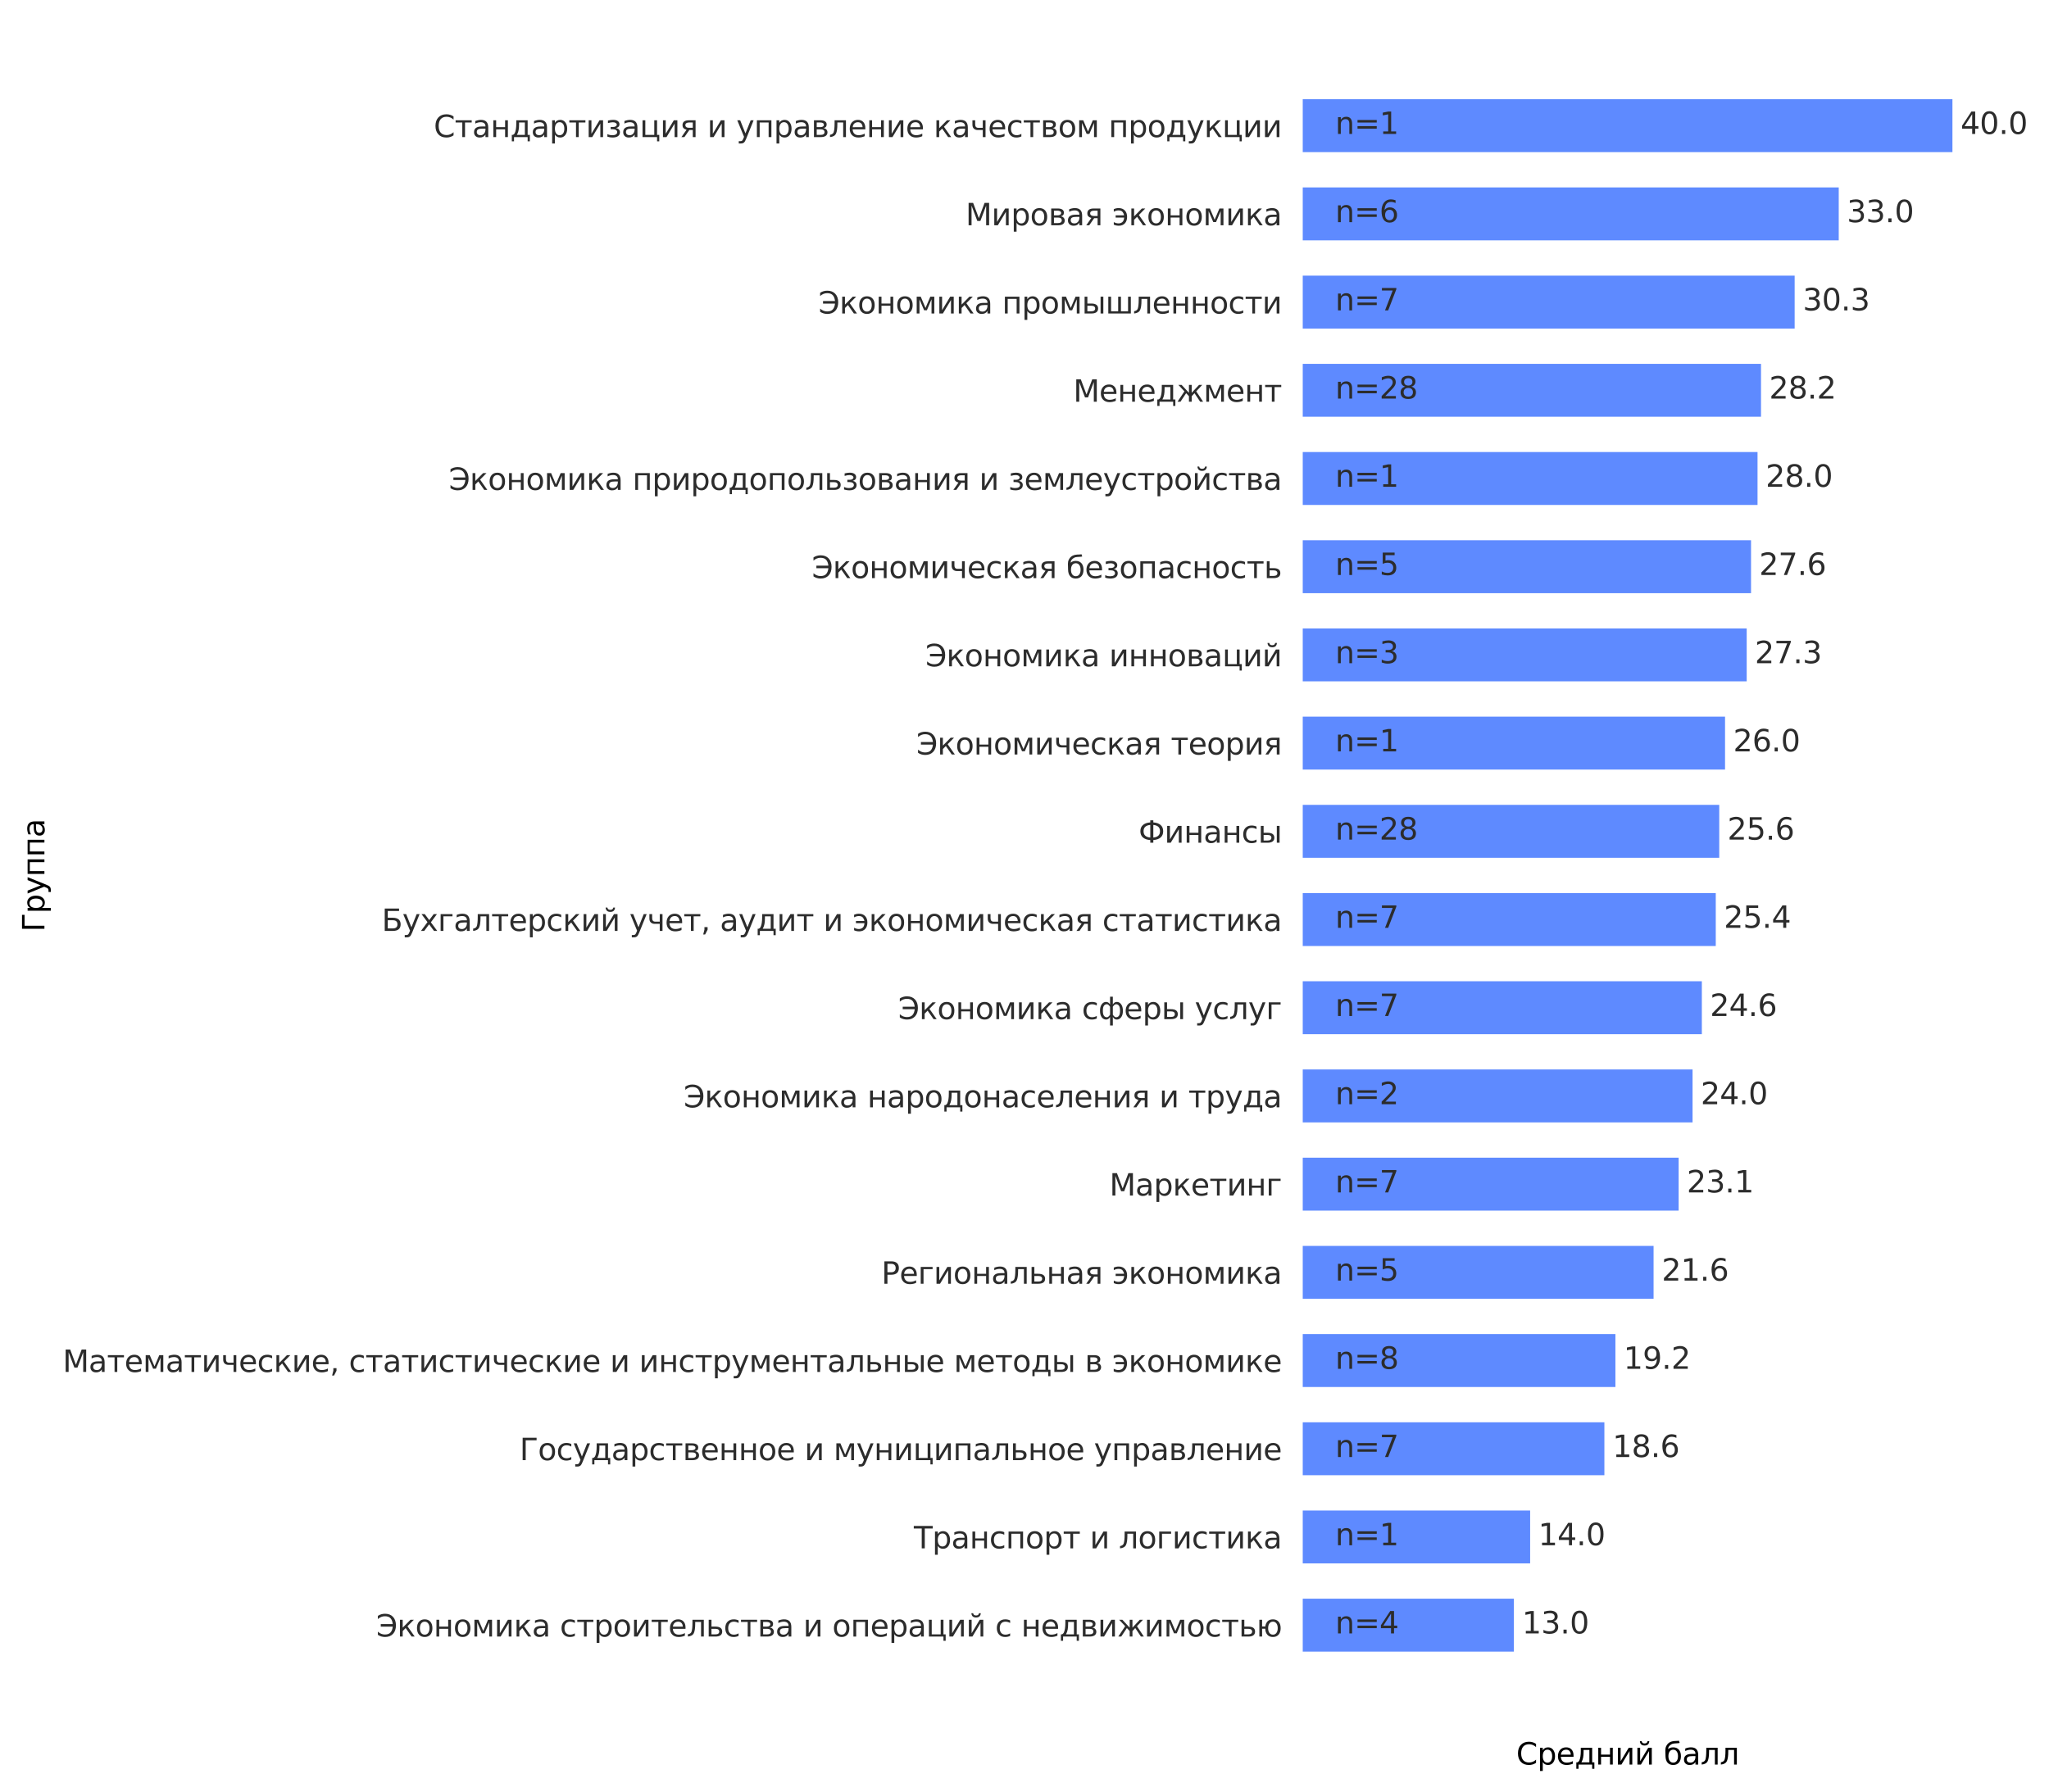 <?xml version="1.0" encoding="utf-8" standalone="no"?>
<!DOCTYPE svg PUBLIC "-//W3C//DTD SVG 1.1//EN"
  "http://www.w3.org/Graphics/SVG/1.1/DTD/svg11.dtd">
<svg xmlns:xlink="http://www.w3.org/1999/xlink" width="682.647pt" height="597.312pt" viewBox="0 0 682.647 597.312" xmlns="http://www.w3.org/2000/svg" version="1.1">
 <defs>
  <style type="text/css">*{stroke-linejoin: round; stroke-linecap: butt}</style>
 </defs>
 <g id="figure_1">
  <g id="patch_1">
   <path d="M 0 597.312 
L 682.647 597.312 
L 682.647 0 
L 0 0 
L 0 597.312 
z
" style="fill: none"/>
  </g>
  <g id="axes_1">
   <g id="patch_2">
    <path d="M 434.023 576.264 
L 650.475 576.264 
L 650.475 7.2 
L 434.023 7.2 
L 434.023 576.264 
z
" style="fill: none"/>
   </g>
   <g id="patch_3">
    <path d="M 434.023 550.397 
L 504.37 550.397 
L 504.37 532.761 
L 434.023 532.761 
z
" clip-path="url(#pd57e8a3e8a)" style="fill: #5e8aff"/>
   </g>
   <g id="patch_4">
    <path d="M 434.023 521.003 
L 509.782 521.003 
L 509.782 503.367 
L 434.023 503.367 
z
" clip-path="url(#pd57e8a3e8a)" style="fill: #5e8aff"/>
   </g>
   <g id="patch_5">
    <path d="M 434.023 491.61 
L 534.519 491.61 
L 534.519 473.973 
L 434.023 473.973 
z
" clip-path="url(#pd57e8a3e8a)" style="fill: #5e8aff"/>
   </g>
   <g id="patch_6">
    <path d="M 434.023 462.216 
L 538.191 462.216 
L 538.191 444.58 
L 434.023 444.58 
z
" clip-path="url(#pd57e8a3e8a)" style="fill: #5e8aff"/>
   </g>
   <g id="patch_7">
    <path d="M 434.023 432.822 
L 550.908 432.822 
L 550.908 415.186 
L 434.023 415.186 
z
" clip-path="url(#pd57e8a3e8a)" style="fill: #5e8aff"/>
   </g>
   <g id="patch_8">
    <path d="M 434.023 403.428 
L 559.256 403.428 
L 559.256 385.792 
L 434.023 385.792 
z
" clip-path="url(#pd57e8a3e8a)" style="fill: #5e8aff"/>
   </g>
   <g id="patch_9">
    <path d="M 434.023 374.034 
L 563.895 374.034 
L 563.895 356.398 
L 434.023 356.398 
z
" clip-path="url(#pd57e8a3e8a)" style="fill: #5e8aff"/>
   </g>
   <g id="patch_10">
    <path d="M 434.023 344.641 
L 566.987 344.641 
L 566.987 327.004 
L 434.023 327.004 
z
" clip-path="url(#pd57e8a3e8a)" style="fill: #5e8aff"/>
   </g>
   <g id="patch_11">
    <path d="M 434.023 315.247 
L 571.625 315.247 
L 571.625 297.611 
L 434.023 297.611 
z
" clip-path="url(#pd57e8a3e8a)" style="fill: #5e8aff"/>
   </g>
   <g id="patch_12">
    <path d="M 434.023 285.853 
L 572.785 285.853 
L 572.785 268.217 
L 434.023 268.217 
z
" clip-path="url(#pd57e8a3e8a)" style="fill: #5e8aff"/>
   </g>
   <g id="patch_13">
    <path d="M 434.023 256.459 
L 574.717 256.459 
L 574.717 238.823 
L 434.023 238.823 
z
" clip-path="url(#pd57e8a3e8a)" style="fill: #5e8aff"/>
   </g>
   <g id="patch_14">
    <path d="M 434.023 227.066 
L 581.932 227.066 
L 581.932 209.429 
L 434.023 209.429 
z
" clip-path="url(#pd57e8a3e8a)" style="fill: #5e8aff"/>
   </g>
   <g id="patch_15">
    <path d="M 434.023 197.672 
L 583.375 197.672 
L 583.375 180.035 
L 434.023 180.035 
z
" clip-path="url(#pd57e8a3e8a)" style="fill: #5e8aff"/>
   </g>
   <g id="patch_16">
    <path d="M 434.023 168.278 
L 585.54 168.278 
L 585.54 150.642 
L 434.023 150.642 
z
" clip-path="url(#pd57e8a3e8a)" style="fill: #5e8aff"/>
   </g>
   <g id="patch_17">
    <path d="M 434.023 138.884 
L 586.699 138.884 
L 586.699 121.248 
L 434.023 121.248 
z
" clip-path="url(#pd57e8a3e8a)" style="fill: #5e8aff"/>
   </g>
   <g id="patch_18">
    <path d="M 434.023 109.49 
L 597.909 109.49 
L 597.909 91.854 
L 434.023 91.854 
z
" clip-path="url(#pd57e8a3e8a)" style="fill: #5e8aff"/>
   </g>
   <g id="patch_19">
    <path d="M 434.023 80.097 
L 612.596 80.097 
L 612.596 62.46 
L 434.023 62.46 
z
" clip-path="url(#pd57e8a3e8a)" style="fill: #5e8aff"/>
   </g>
   <g id="patch_20">
    <path d="M 434.023 50.703 
L 650.475 50.703 
L 650.475 33.067 
L 434.023 33.067 
z
" clip-path="url(#pd57e8a3e8a)" style="fill: #5e8aff"/>
   </g>
   <g id="matplotlib.axis_1">
    <g id="text_1">
     <!-- Средний балл -->
     <g transform="translate(505.154 588.033) scale(0.1 -0.1)">
      <defs>
       <path id="DejaVuSans-421" d="M 4122 4306 
L 4122 3641 
Q 3803 3938 3442 4084 
Q 3081 4231 2675 4231 
Q 1875 4231 1450 3742 
Q 1025 3253 1025 2328 
Q 1025 1406 1450 917 
Q 1875 428 2675 428 
Q 3081 428 3442 575 
Q 3803 722 4122 1019 
L 4122 359 
Q 3791 134 3420 21 
Q 3050 -91 2638 -91 
Q 1578 -91 968 557 
Q 359 1206 359 2328 
Q 359 3453 968 4101 
Q 1578 4750 2638 4750 
Q 3056 4750 3426 4639 
Q 3797 4528 4122 4306 
z
" transform="scale(0.016)"/>
       <path id="DejaVuSans-440" d="M 1159 525 
L 1159 -1331 
L 581 -1331 
L 581 3500 
L 1159 3500 
L 1159 2969 
Q 1341 3281 1617 3432 
Q 1894 3584 2278 3584 
Q 2916 3584 3314 3078 
Q 3713 2572 3713 1747 
Q 3713 922 3314 415 
Q 2916 -91 2278 -91 
Q 1894 -91 1617 61 
Q 1341 213 1159 525 
z
M 3116 1747 
Q 3116 2381 2855 2742 
Q 2594 3103 2138 3103 
Q 1681 3103 1420 2742 
Q 1159 2381 1159 1747 
Q 1159 1113 1420 752 
Q 1681 391 2138 391 
Q 2594 391 2855 752 
Q 3116 1113 3116 1747 
z
" transform="scale(0.016)"/>
       <path id="DejaVuSans-435" d="M 3597 1894 
L 3597 1613 
L 953 1613 
Q 991 1019 1311 708 
Q 1631 397 2203 397 
Q 2534 397 2845 478 
Q 3156 559 3463 722 
L 3463 178 
Q 3153 47 2828 -22 
Q 2503 -91 2169 -91 
Q 1331 -91 842 396 
Q 353 884 353 1716 
Q 353 2575 817 3079 
Q 1281 3584 2069 3584 
Q 2775 3584 3186 3129 
Q 3597 2675 3597 1894 
z
M 3022 2063 
Q 3016 2534 2758 2815 
Q 2500 3097 2075 3097 
Q 1594 3097 1305 2825 
Q 1016 2553 972 2059 
L 3022 2063 
z
" transform="scale(0.016)"/>
       <path id="DejaVuSans-434" d="M 1384 459 
L 3053 459 
L 3053 3041 
L 1844 3041 
L 1844 2603 
Q 1844 1316 1475 628 
L 1384 459 
z
M 550 459 
Q 834 584 959 850 
Q 1266 1509 1266 2838 
L 1266 3500 
L 3631 3500 
L 3631 459 
L 4091 459 
L 4091 -884 
L 3631 -884 
L 3631 0 
L 794 0 
L 794 -884 
L 334 -884 
L 334 459 
L 550 459 
z
" transform="scale(0.016)"/>
       <path id="DejaVuSans-43d" d="M 581 3500 
L 1159 3500 
L 1159 2072 
L 3025 2072 
L 3025 3500 
L 3603 3500 
L 3603 0 
L 3025 0 
L 3025 1613 
L 1159 1613 
L 1159 0 
L 581 0 
L 581 3500 
z
" transform="scale(0.016)"/>
       <path id="DejaVuSans-438" d="M 3578 3500 
L 3578 0 
L 3006 0 
L 3006 2809 
L 1319 0 
L 581 0 
L 581 3500 
L 1153 3500 
L 1153 697 
L 2838 3500 
L 3578 3500 
z
" transform="scale(0.016)"/>
       <path id="DejaVuSans-439" d="M 3578 3500 
L 3578 0 
L 3006 0 
L 3006 2809 
L 1319 0 
L 581 0 
L 581 3500 
L 1153 3500 
L 1153 697 
L 2838 3500 
L 3578 3500 
z
M 1103 4862 
L 1472 4862 
Q 1506 4628 1657 4510 
Q 1809 4393 2081 4393 
Q 2350 4393 2500 4509 
Q 2650 4625 2691 4862 
L 3059 4862 
Q 3028 4415 2781 4190 
Q 2534 3965 2081 3965 
Q 1628 3965 1381 4190 
Q 1134 4415 1103 4862 
z
" transform="scale(0.016)"/>
       <path id="DejaVuSans-20" transform="scale(0.016)"/>
       <path id="DejaVuSans-431" d="M 1991 3584 
Q 2741 3584 3169 3096 
Q 3597 2609 3597 1747 
Q 3597 888 3169 398 
Q 2741 -91 1991 -91 
Q 1238 -91 822 384 
Q 406 859 384 1747 
L 366 2463 
Q 350 2834 350 2963 
Q 350 3463 531 3831 
Q 816 4409 1308 4659 
Q 1800 4909 2625 4916 
Q 3006 4919 3175 4972 
L 3334 4516 
Q 3181 4453 3041 4450 
L 2259 4397 
Q 1866 4369 1628 4231 
Q 1006 3866 947 3388 
L 925 3213 
Q 1331 3584 1991 3584 
z
M 1991 3097 
Q 1528 3097 1259 2736 
Q 991 2375 991 1747 
Q 991 1119 1258 758 
Q 1525 397 1991 397 
Q 2450 397 2719 759 
Q 2988 1122 2988 1747 
Q 2988 2369 2719 2733 
Q 2450 3097 1991 3097 
z
" transform="scale(0.016)"/>
       <path id="DejaVuSans-430" d="M 2194 1759 
Q 1497 1759 1228 1600 
Q 959 1441 959 1056 
Q 959 750 1161 570 
Q 1363 391 1709 391 
Q 2188 391 2477 730 
Q 2766 1069 2766 1631 
L 2766 1759 
L 2194 1759 
z
M 3341 1997 
L 3341 0 
L 2766 0 
L 2766 531 
Q 2569 213 2275 61 
Q 1981 -91 1556 -91 
Q 1019 -91 701 211 
Q 384 513 384 1019 
Q 384 1609 779 1909 
Q 1175 2209 1959 2209 
L 2766 2209 
L 2766 2266 
Q 2766 2663 2505 2880 
Q 2244 3097 1772 3097 
Q 1472 3097 1187 3025 
Q 903 2953 641 2809 
L 641 3341 
Q 956 3463 1253 3523 
Q 1550 3584 1831 3584 
Q 2591 3584 2966 3190 
Q 3341 2797 3341 1997 
z
" transform="scale(0.016)"/>
       <path id="DejaVuSans-43b" d="M 238 0 
L 238 478 
Q 806 566 981 959 
Q 1194 1513 1194 2928 
L 1194 3500 
L 3559 3500 
L 3559 0 
L 2984 0 
L 2984 3041 
L 1769 3041 
L 1769 2694 
Q 1769 1344 1494 738 
Q 1200 91 238 0 
z
" transform="scale(0.016)"/>
      </defs>
      <use xlink:href="#DejaVuSans-421"/>
      <use xlink:href="#DejaVuSans-440" x="69.824"/>
      <use xlink:href="#DejaVuSans-435" x="133.301"/>
      <use xlink:href="#DejaVuSans-434" x="194.824"/>
      <use xlink:href="#DejaVuSans-43d" x="263.965"/>
      <use xlink:href="#DejaVuSans-438" x="329.346"/>
      <use xlink:href="#DejaVuSans-439" x="394.336"/>
      <use xlink:href="#DejaVuSans-20" x="459.326"/>
      <use xlink:href="#DejaVuSans-431" x="491.113"/>
      <use xlink:href="#DejaVuSans-430" x="552.783"/>
      <use xlink:href="#DejaVuSans-43b" x="614.062"/>
      <use xlink:href="#DejaVuSans-43b" x="677.979"/>
     </g>
    </g>
   </g>
   <g id="matplotlib.axis_2">
    <g id="ytick_1">
     <g id="text_2">
      <!-- Экономика строительства и операций с недвижимостью -->
      <g style="fill: #2c2c2c" transform="translate(125.336 545.378) scale(0.1 -0.1)">
       <defs>
        <path id="DejaVuSans-42d" d="M 347 1019 
Q 1006 428 1806 428 
Q 2631 428 3003 872 
Q 3375 1316 3444 2063 
L 950 2063 
L 950 2594 
L 3444 2594 
Q 3375 3341 3003 3786 
Q 2631 4231 1806 4231 
Q 1006 4231 347 3641 
L 347 4306 
Q 997 4750 1844 4750 
Q 2891 4750 3500 4101 
Q 4109 3453 4109 2331 
Q 4109 1206 3500 557 
Q 2891 -91 1844 -91 
Q 1009 -91 347 359 
L 347 1019 
z
" transform="scale(0.016)"/>
        <path id="DejaVuSans-43a" d="M 581 3500 
L 1153 3500 
L 1153 1856 
L 2775 3500 
L 3481 3500 
L 2144 2147 
L 3653 0 
L 3009 0 
L 1769 1766 
L 1153 1141 
L 1153 0 
L 581 0 
L 581 3500 
z
" transform="scale(0.016)"/>
        <path id="DejaVuSans-43e" d="M 1959 3097 
Q 1497 3097 1228 2736 
Q 959 2375 959 1747 
Q 959 1119 1226 758 
Q 1494 397 1959 397 
Q 2419 397 2687 759 
Q 2956 1122 2956 1747 
Q 2956 2369 2687 2733 
Q 2419 3097 1959 3097 
z
M 1959 3584 
Q 2709 3584 3137 3096 
Q 3566 2609 3566 1747 
Q 3566 888 3137 398 
Q 2709 -91 1959 -91 
Q 1206 -91 779 398 
Q 353 888 353 1747 
Q 353 2609 779 3096 
Q 1206 3584 1959 3584 
z
" transform="scale(0.016)"/>
        <path id="DejaVuSans-43c" d="M 581 3500 
L 1422 3500 
L 2416 1156 
L 3413 3500 
L 4247 3500 
L 4247 0 
L 3669 0 
L 3669 2950 
L 2703 672 
L 2128 672 
L 1159 2950 
L 1159 0 
L 581 0 
L 581 3500 
z
" transform="scale(0.016)"/>
        <path id="DejaVuSans-441" d="M 3122 3366 
L 3122 2828 
Q 2878 2963 2633 3030 
Q 2388 3097 2138 3097 
Q 1578 3097 1268 2742 
Q 959 2388 959 1747 
Q 959 1106 1268 751 
Q 1578 397 2138 397 
Q 2388 397 2633 464 
Q 2878 531 3122 666 
L 3122 134 
Q 2881 22 2623 -34 
Q 2366 -91 2075 -91 
Q 1284 -91 818 406 
Q 353 903 353 1747 
Q 353 2603 823 3093 
Q 1294 3584 2113 3584 
Q 2378 3584 2631 3529 
Q 2884 3475 3122 3366 
z
" transform="scale(0.016)"/>
        <path id="DejaVuSans-442" d="M 188 3500 
L 3541 3500 
L 3541 3041 
L 2147 3041 
L 2147 0 
L 1581 0 
L 1581 3041 
L 188 3041 
L 188 3500 
z
" transform="scale(0.016)"/>
        <path id="DejaVuSans-44c" d="M 2781 1038 
Q 2781 1319 2576 1466 
Q 2372 1613 1978 1613 
L 1159 1613 
L 1159 459 
L 1978 459 
Q 2372 459 2576 607 
Q 2781 756 2781 1038 
z
M 581 3500 
L 1159 3500 
L 1159 2072 
L 2003 2072 
Q 2672 2072 3033 1817 
Q 3394 1563 3394 1038 
Q 3394 513 3033 256 
Q 2672 0 2003 0 
L 581 0 
L 581 3500 
z
" transform="scale(0.016)"/>
        <path id="DejaVuSans-432" d="M 1156 1613 
L 1156 459 
L 1975 459 
Q 2369 459 2575 607 
Q 2781 756 2781 1038 
Q 2781 1319 2575 1466 
Q 2369 1613 1975 1613 
L 1156 1613 
z
M 1156 3041 
L 1156 2072 
L 1913 2072 
Q 2238 2072 2444 2201 
Q 2650 2331 2650 2563 
Q 2650 2794 2444 2917 
Q 2238 3041 1913 3041 
L 1156 3041 
z
M 581 3500 
L 1950 3500 
Q 2566 3500 2897 3275 
Q 3228 3050 3228 2634 
Q 3228 2313 3059 2123 
Q 2891 1934 2559 1888 
Q 2956 1813 3175 1575 
Q 3394 1338 3394 981 
Q 3394 513 3033 256 
Q 2672 0 2003 0 
L 581 0 
L 581 3500 
z
" transform="scale(0.016)"/>
        <path id="DejaVuSans-43f" d="M 3603 3500 
L 3603 0 
L 3025 0 
L 3025 3041 
L 1159 3041 
L 1159 0 
L 581 0 
L 581 3500 
L 3603 3500 
z
" transform="scale(0.016)"/>
        <path id="DejaVuSans-446" d="M 3603 0 
L 581 0 
L 581 3500 
L 1159 3500 
L 1159 459 
L 3025 459 
L 3025 3500 
L 3603 3500 
L 3603 459 
L 4063 459 
L 4063 -884 
L 3603 -884 
L 3603 0 
z
" transform="scale(0.016)"/>
        <path id="DejaVuSans-436" d="M 2597 3500 
L 3169 3500 
L 3169 1856 
L 4697 3500 
L 5366 3500 
L 4109 2153 
L 5547 0 
L 4931 0 
L 3753 1769 
L 3169 1141 
L 3169 0 
L 2597 0 
L 2597 1141 
L 2013 1769 
L 834 0 
L 219 0 
L 1656 2153 
L 400 3500 
L 1069 3500 
L 2597 1856 
L 2597 3500 
z
" transform="scale(0.016)"/>
        <path id="DejaVuSans-44e" d="M 3431 3097 
Q 2969 3097 2700 2736 
Q 2431 2375 2431 1747 
Q 2431 1119 2698 758 
Q 2966 397 3431 397 
Q 3891 397 4159 759 
Q 4428 1122 4428 1747 
Q 4428 2369 4159 2733 
Q 3891 3097 3431 3097 
z
M 1844 2103 
Q 1903 2697 2292 3140 
Q 2681 3584 3431 3584 
Q 4181 3584 4609 3096 
Q 5038 2609 5038 1747 
Q 5038 888 4609 398 
Q 4181 -91 3431 -91 
Q 2678 -91 2267 381 
Q 1856 853 1828 1628 
L 1178 1628 
L 1178 0 
L 603 0 
L 603 3500 
L 1178 3500 
L 1178 2103 
L 1844 2103 
z
" transform="scale(0.016)"/>
       </defs>
       <use xlink:href="#DejaVuSans-42d"/>
       <use xlink:href="#DejaVuSans-43a" x="69.824"/>
       <use xlink:href="#DejaVuSans-43e" x="130.225"/>
       <use xlink:href="#DejaVuSans-43d" x="191.406"/>
       <use xlink:href="#DejaVuSans-43e" x="256.787"/>
       <use xlink:href="#DejaVuSans-43c" x="317.969"/>
       <use xlink:href="#DejaVuSans-438" x="393.408"/>
       <use xlink:href="#DejaVuSans-43a" x="458.398"/>
       <use xlink:href="#DejaVuSans-430" x="518.799"/>
       <use xlink:href="#DejaVuSans-20" x="580.078"/>
       <use xlink:href="#DejaVuSans-441" x="611.865"/>
       <use xlink:href="#DejaVuSans-442" x="666.846"/>
       <use xlink:href="#DejaVuSans-440" x="725.098"/>
       <use xlink:href="#DejaVuSans-43e" x="788.574"/>
       <use xlink:href="#DejaVuSans-438" x="849.756"/>
       <use xlink:href="#DejaVuSans-442" x="914.746"/>
       <use xlink:href="#DejaVuSans-435" x="972.998"/>
       <use xlink:href="#DejaVuSans-43b" x="1034.521"/>
       <use xlink:href="#DejaVuSans-44c" x="1098.438"/>
       <use xlink:href="#DejaVuSans-441" x="1157.373"/>
       <use xlink:href="#DejaVuSans-442" x="1212.354"/>
       <use xlink:href="#DejaVuSans-432" x="1270.605"/>
       <use xlink:href="#DejaVuSans-430" x="1329.541"/>
       <use xlink:href="#DejaVuSans-20" x="1390.82"/>
       <use xlink:href="#DejaVuSans-438" x="1422.607"/>
       <use xlink:href="#DejaVuSans-20" x="1487.598"/>
       <use xlink:href="#DejaVuSans-43e" x="1519.385"/>
       <use xlink:href="#DejaVuSans-43f" x="1580.566"/>
       <use xlink:href="#DejaVuSans-435" x="1645.947"/>
       <use xlink:href="#DejaVuSans-440" x="1707.471"/>
       <use xlink:href="#DejaVuSans-430" x="1770.947"/>
       <use xlink:href="#DejaVuSans-446" x="1832.227"/>
       <use xlink:href="#DejaVuSans-438" x="1900.293"/>
       <use xlink:href="#DejaVuSans-439" x="1965.283"/>
       <use xlink:href="#DejaVuSans-20" x="2030.273"/>
       <use xlink:href="#DejaVuSans-441" x="2062.061"/>
       <use xlink:href="#DejaVuSans-20" x="2117.041"/>
       <use xlink:href="#DejaVuSans-43d" x="2148.828"/>
       <use xlink:href="#DejaVuSans-435" x="2214.209"/>
       <use xlink:href="#DejaVuSans-434" x="2275.732"/>
       <use xlink:href="#DejaVuSans-432" x="2344.873"/>
       <use xlink:href="#DejaVuSans-438" x="2403.809"/>
       <use xlink:href="#DejaVuSans-436" x="2468.799"/>
       <use xlink:href="#DejaVuSans-438" x="2558.887"/>
       <use xlink:href="#DejaVuSans-43c" x="2623.877"/>
       <use xlink:href="#DejaVuSans-43e" x="2699.316"/>
       <use xlink:href="#DejaVuSans-441" x="2760.498"/>
       <use xlink:href="#DejaVuSans-442" x="2815.479"/>
       <use xlink:href="#DejaVuSans-44c" x="2873.73"/>
       <use xlink:href="#DejaVuSans-44e" x="2932.666"/>
      </g>
     </g>
    </g>
    <g id="ytick_2">
     <g id="text_3">
      <!-- Транспорт и логистика -->
      <g style="fill: #2c2c2c" transform="translate(304.464 515.985) scale(0.1 -0.1)">
       <defs>
        <path id="DejaVuSans-422" d="M -19 4666 
L 3928 4666 
L 3928 4134 
L 2272 4134 
L 2272 0 
L 1638 0 
L 1638 4134 
L -19 4134 
L -19 4666 
z
" transform="scale(0.016)"/>
        <path id="DejaVuSans-433" d="M 581 0 
L 581 3500 
L 3050 3500 
L 3050 3041 
L 1159 3041 
L 1159 0 
L 581 0 
z
" transform="scale(0.016)"/>
       </defs>
       <use xlink:href="#DejaVuSans-422"/>
       <use xlink:href="#DejaVuSans-440" x="61.084"/>
       <use xlink:href="#DejaVuSans-430" x="124.561"/>
       <use xlink:href="#DejaVuSans-43d" x="185.84"/>
       <use xlink:href="#DejaVuSans-441" x="251.221"/>
       <use xlink:href="#DejaVuSans-43f" x="306.201"/>
       <use xlink:href="#DejaVuSans-43e" x="371.582"/>
       <use xlink:href="#DejaVuSans-440" x="432.764"/>
       <use xlink:href="#DejaVuSans-442" x="496.24"/>
       <use xlink:href="#DejaVuSans-20" x="554.492"/>
       <use xlink:href="#DejaVuSans-438" x="586.279"/>
       <use xlink:href="#DejaVuSans-20" x="651.27"/>
       <use xlink:href="#DejaVuSans-43b" x="683.057"/>
       <use xlink:href="#DejaVuSans-43e" x="746.973"/>
       <use xlink:href="#DejaVuSans-433" x="808.154"/>
       <use xlink:href="#DejaVuSans-438" x="860.693"/>
       <use xlink:href="#DejaVuSans-441" x="925.684"/>
       <use xlink:href="#DejaVuSans-442" x="980.664"/>
       <use xlink:href="#DejaVuSans-438" x="1038.916"/>
       <use xlink:href="#DejaVuSans-43a" x="1103.906"/>
       <use xlink:href="#DejaVuSans-430" x="1164.307"/>
      </g>
     </g>
    </g>
    <g id="ytick_3">
     <g id="text_4">
      <!-- Государственное и муниципальное управление -->
      <g style="fill: #2c2c2c" transform="translate(173.123 486.591) scale(0.1 -0.1)">
       <defs>
        <path id="DejaVuSans-413" d="M 628 0 
L 628 4666 
L 3531 4666 
L 3531 4134 
L 1259 4134 
L 1259 0 
L 628 0 
z
" transform="scale(0.016)"/>
        <path id="DejaVuSans-443" d="M 2059 -325 
Q 1816 -950 1584 -1140 
Q 1353 -1331 966 -1331 
L 506 -1331 
L 506 -850 
L 844 -850 
Q 1081 -850 1212 -737 
Q 1344 -625 1503 -206 
L 1606 56 
L 191 3500 
L 800 3500 
L 1894 763 
L 2988 3500 
L 3597 3500 
L 2059 -325 
z
" transform="scale(0.016)"/>
       </defs>
       <use xlink:href="#DejaVuSans-413"/>
       <use xlink:href="#DejaVuSans-43e" x="60.986"/>
       <use xlink:href="#DejaVuSans-441" x="122.168"/>
       <use xlink:href="#DejaVuSans-443" x="177.148"/>
       <use xlink:href="#DejaVuSans-434" x="236.328"/>
       <use xlink:href="#DejaVuSans-430" x="305.469"/>
       <use xlink:href="#DejaVuSans-440" x="366.748"/>
       <use xlink:href="#DejaVuSans-441" x="430.225"/>
       <use xlink:href="#DejaVuSans-442" x="485.205"/>
       <use xlink:href="#DejaVuSans-432" x="543.457"/>
       <use xlink:href="#DejaVuSans-435" x="602.393"/>
       <use xlink:href="#DejaVuSans-43d" x="663.916"/>
       <use xlink:href="#DejaVuSans-43d" x="729.297"/>
       <use xlink:href="#DejaVuSans-43e" x="794.678"/>
       <use xlink:href="#DejaVuSans-435" x="855.859"/>
       <use xlink:href="#DejaVuSans-20" x="917.383"/>
       <use xlink:href="#DejaVuSans-438" x="949.17"/>
       <use xlink:href="#DejaVuSans-20" x="1014.16"/>
       <use xlink:href="#DejaVuSans-43c" x="1045.947"/>
       <use xlink:href="#DejaVuSans-443" x="1121.387"/>
       <use xlink:href="#DejaVuSans-43d" x="1180.566"/>
       <use xlink:href="#DejaVuSans-438" x="1245.947"/>
       <use xlink:href="#DejaVuSans-446" x="1310.938"/>
       <use xlink:href="#DejaVuSans-438" x="1379.004"/>
       <use xlink:href="#DejaVuSans-43f" x="1443.994"/>
       <use xlink:href="#DejaVuSans-430" x="1509.375"/>
       <use xlink:href="#DejaVuSans-43b" x="1570.654"/>
       <use xlink:href="#DejaVuSans-44c" x="1634.57"/>
       <use xlink:href="#DejaVuSans-43d" x="1693.506"/>
       <use xlink:href="#DejaVuSans-43e" x="1758.887"/>
       <use xlink:href="#DejaVuSans-435" x="1820.068"/>
       <use xlink:href="#DejaVuSans-20" x="1881.592"/>
       <use xlink:href="#DejaVuSans-443" x="1913.379"/>
       <use xlink:href="#DejaVuSans-43f" x="1972.559"/>
       <use xlink:href="#DejaVuSans-440" x="2037.939"/>
       <use xlink:href="#DejaVuSans-430" x="2101.416"/>
       <use xlink:href="#DejaVuSans-432" x="2162.695"/>
       <use xlink:href="#DejaVuSans-43b" x="2221.631"/>
       <use xlink:href="#DejaVuSans-435" x="2285.547"/>
       <use xlink:href="#DejaVuSans-43d" x="2347.07"/>
       <use xlink:href="#DejaVuSans-438" x="2412.451"/>
       <use xlink:href="#DejaVuSans-435" x="2477.441"/>
      </g>
     </g>
    </g>
    <g id="ytick_4">
     <g id="text_5">
      <!-- Математические, статистические и инструментальные методы в экономике -->
      <g style="fill: #2c2c2c" transform="translate(20.878 457.197) scale(0.1 -0.1)">
       <defs>
        <path id="DejaVuSans-41c" d="M 628 4666 
L 1569 4666 
L 2759 1491 
L 3956 4666 
L 4897 4666 
L 4897 0 
L 4281 0 
L 4281 4097 
L 3078 897 
L 2444 897 
L 1241 4097 
L 1241 0 
L 628 0 
L 628 4666 
z
" transform="scale(0.016)"/>
        <path id="DejaVuSans-447" d="M 2625 0 
L 2625 1472 
L 1553 1472 
Q 1075 1472 756 1769 
Q 469 2038 469 2613 
L 469 3500 
L 1044 3500 
L 1044 2666 
Q 1044 2300 1206 2116 
Q 1372 1931 1697 1931 
L 2625 1931 
L 2625 3500 
L 3200 3500 
L 3200 0 
L 2625 0 
z
" transform="scale(0.016)"/>
        <path id="DejaVuSans-2c" d="M 750 794 
L 1409 794 
L 1409 256 
L 897 -744 
L 494 -744 
L 750 256 
L 750 794 
z
" transform="scale(0.016)"/>
        <path id="DejaVuSans-44b" d="M 3909 3500 
L 4484 3500 
L 4484 0 
L 3909 0 
L 3909 3500 
z
M 4197 3584 
L 4197 3584 
z
M 2781 1038 
Q 2781 1319 2576 1466 
Q 2372 1613 1978 1613 
L 1159 1613 
L 1159 459 
L 1978 459 
Q 2372 459 2576 607 
Q 2781 756 2781 1038 
z
M 581 3500 
L 1159 3500 
L 1159 2072 
L 2003 2072 
Q 2672 2072 3033 1817 
Q 3394 1563 3394 1038 
Q 3394 513 3033 256 
Q 2672 0 2003 0 
L 581 0 
L 581 3500 
z
" transform="scale(0.016)"/>
        <path id="DejaVuSans-44d" d="M 353 666 
Q 847 397 1338 397 
Q 1797 397 2125 664 
Q 2453 931 2513 1613 
L 738 1613 
L 738 2072 
L 2494 2072 
Q 2456 2400 2207 2748 
Q 1959 3097 1338 3097 
Q 856 3097 353 2828 
L 353 3366 
Q 844 3584 1363 3584 
Q 2181 3584 2651 3089 
Q 3122 2594 3122 1747 
Q 3122 903 2664 406 
Q 2206 -91 1403 -91 
Q 813 -91 353 134 
L 353 666 
z
" transform="scale(0.016)"/>
       </defs>
       <use xlink:href="#DejaVuSans-41c"/>
       <use xlink:href="#DejaVuSans-430" x="86.279"/>
       <use xlink:href="#DejaVuSans-442" x="147.559"/>
       <use xlink:href="#DejaVuSans-435" x="205.811"/>
       <use xlink:href="#DejaVuSans-43c" x="267.334"/>
       <use xlink:href="#DejaVuSans-430" x="342.773"/>
       <use xlink:href="#DejaVuSans-442" x="404.053"/>
       <use xlink:href="#DejaVuSans-438" x="462.305"/>
       <use xlink:href="#DejaVuSans-447" x="527.295"/>
       <use xlink:href="#DejaVuSans-435" x="586.377"/>
       <use xlink:href="#DejaVuSans-441" x="647.9"/>
       <use xlink:href="#DejaVuSans-43a" x="702.881"/>
       <use xlink:href="#DejaVuSans-438" x="763.281"/>
       <use xlink:href="#DejaVuSans-435" x="828.271"/>
       <use xlink:href="#DejaVuSans-2c" x="889.795"/>
       <use xlink:href="#DejaVuSans-20" x="921.582"/>
       <use xlink:href="#DejaVuSans-441" x="953.369"/>
       <use xlink:href="#DejaVuSans-442" x="1008.35"/>
       <use xlink:href="#DejaVuSans-430" x="1066.602"/>
       <use xlink:href="#DejaVuSans-442" x="1127.881"/>
       <use xlink:href="#DejaVuSans-438" x="1186.133"/>
       <use xlink:href="#DejaVuSans-441" x="1251.123"/>
       <use xlink:href="#DejaVuSans-442" x="1306.104"/>
       <use xlink:href="#DejaVuSans-438" x="1364.355"/>
       <use xlink:href="#DejaVuSans-447" x="1429.346"/>
       <use xlink:href="#DejaVuSans-435" x="1488.428"/>
       <use xlink:href="#DejaVuSans-441" x="1549.951"/>
       <use xlink:href="#DejaVuSans-43a" x="1604.932"/>
       <use xlink:href="#DejaVuSans-438" x="1665.332"/>
       <use xlink:href="#DejaVuSans-435" x="1730.322"/>
       <use xlink:href="#DejaVuSans-20" x="1791.846"/>
       <use xlink:href="#DejaVuSans-438" x="1823.633"/>
       <use xlink:href="#DejaVuSans-20" x="1888.623"/>
       <use xlink:href="#DejaVuSans-438" x="1920.41"/>
       <use xlink:href="#DejaVuSans-43d" x="1985.4"/>
       <use xlink:href="#DejaVuSans-441" x="2050.781"/>
       <use xlink:href="#DejaVuSans-442" x="2105.762"/>
       <use xlink:href="#DejaVuSans-440" x="2164.014"/>
       <use xlink:href="#DejaVuSans-443" x="2227.49"/>
       <use xlink:href="#DejaVuSans-43c" x="2286.67"/>
       <use xlink:href="#DejaVuSans-435" x="2362.109"/>
       <use xlink:href="#DejaVuSans-43d" x="2423.633"/>
       <use xlink:href="#DejaVuSans-442" x="2489.014"/>
       <use xlink:href="#DejaVuSans-430" x="2547.266"/>
       <use xlink:href="#DejaVuSans-43b" x="2608.545"/>
       <use xlink:href="#DejaVuSans-44c" x="2672.461"/>
       <use xlink:href="#DejaVuSans-43d" x="2731.396"/>
       <use xlink:href="#DejaVuSans-44b" x="2796.777"/>
       <use xlink:href="#DejaVuSans-435" x="2875.732"/>
       <use xlink:href="#DejaVuSans-20" x="2937.256"/>
       <use xlink:href="#DejaVuSans-43c" x="2969.043"/>
       <use xlink:href="#DejaVuSans-435" x="3044.482"/>
       <use xlink:href="#DejaVuSans-442" x="3106.006"/>
       <use xlink:href="#DejaVuSans-43e" x="3164.258"/>
       <use xlink:href="#DejaVuSans-434" x="3225.439"/>
       <use xlink:href="#DejaVuSans-44b" x="3294.58"/>
       <use xlink:href="#DejaVuSans-20" x="3373.535"/>
       <use xlink:href="#DejaVuSans-432" x="3405.322"/>
       <use xlink:href="#DejaVuSans-20" x="3464.258"/>
       <use xlink:href="#DejaVuSans-44d" x="3496.045"/>
       <use xlink:href="#DejaVuSans-43a" x="3550.928"/>
       <use xlink:href="#DejaVuSans-43e" x="3611.328"/>
       <use xlink:href="#DejaVuSans-43d" x="3672.51"/>
       <use xlink:href="#DejaVuSans-43e" x="3737.891"/>
       <use xlink:href="#DejaVuSans-43c" x="3799.072"/>
       <use xlink:href="#DejaVuSans-438" x="3874.512"/>
       <use xlink:href="#DejaVuSans-43a" x="3939.502"/>
       <use xlink:href="#DejaVuSans-435" x="3999.902"/>
      </g>
     </g>
    </g>
    <g id="ytick_5">
     <g id="text_6">
      <!-- Региональная экономика -->
      <g style="fill: #2c2c2c" transform="translate(293.642 427.803) scale(0.1 -0.1)">
       <defs>
        <path id="DejaVuSans-420" d="M 1259 4147 
L 1259 2394 
L 2053 2394 
Q 2494 2394 2734 2622 
Q 2975 2850 2975 3272 
Q 2975 3691 2734 3919 
Q 2494 4147 2053 4147 
L 1259 4147 
z
M 628 4666 
L 2053 4666 
Q 2838 4666 3239 4311 
Q 3641 3956 3641 3272 
Q 3641 2581 3239 2228 
Q 2838 1875 2053 1875 
L 1259 1875 
L 1259 0 
L 628 0 
L 628 4666 
z
" transform="scale(0.016)"/>
        <path id="DejaVuSans-44f" d="M 1181 2491 
Q 1181 2231 1381 2084 
Q 1581 1938 1953 1938 
L 2728 1938 
L 2728 3041 
L 1953 3041 
Q 1581 3041 1381 2897 
Q 1181 2753 1181 2491 
z
M 363 0 
L 1431 1534 
Q 1069 1616 828 1830 
Q 588 2044 588 2491 
Q 588 2997 923 3248 
Q 1259 3500 1938 3500 
L 3306 3500 
L 3306 0 
L 2728 0 
L 2728 1478 
L 2013 1478 
L 981 0 
L 363 0 
z
" transform="scale(0.016)"/>
       </defs>
       <use xlink:href="#DejaVuSans-420"/>
       <use xlink:href="#DejaVuSans-435" x="60.303"/>
       <use xlink:href="#DejaVuSans-433" x="121.826"/>
       <use xlink:href="#DejaVuSans-438" x="174.365"/>
       <use xlink:href="#DejaVuSans-43e" x="239.355"/>
       <use xlink:href="#DejaVuSans-43d" x="300.537"/>
       <use xlink:href="#DejaVuSans-430" x="365.918"/>
       <use xlink:href="#DejaVuSans-43b" x="427.197"/>
       <use xlink:href="#DejaVuSans-44c" x="491.113"/>
       <use xlink:href="#DejaVuSans-43d" x="550.049"/>
       <use xlink:href="#DejaVuSans-430" x="615.43"/>
       <use xlink:href="#DejaVuSans-44f" x="676.709"/>
       <use xlink:href="#DejaVuSans-20" x="736.865"/>
       <use xlink:href="#DejaVuSans-44d" x="768.652"/>
       <use xlink:href="#DejaVuSans-43a" x="823.535"/>
       <use xlink:href="#DejaVuSans-43e" x="883.936"/>
       <use xlink:href="#DejaVuSans-43d" x="945.117"/>
       <use xlink:href="#DejaVuSans-43e" x="1010.498"/>
       <use xlink:href="#DejaVuSans-43c" x="1071.68"/>
       <use xlink:href="#DejaVuSans-438" x="1147.119"/>
       <use xlink:href="#DejaVuSans-43a" x="1212.109"/>
       <use xlink:href="#DejaVuSans-430" x="1272.51"/>
      </g>
     </g>
    </g>
    <g id="ytick_6">
     <g id="text_7">
      <!-- Маркетинг -->
      <g style="fill: #2c2c2c" transform="translate(369.609 398.409) scale(0.1 -0.1)">
       <use xlink:href="#DejaVuSans-41c"/>
       <use xlink:href="#DejaVuSans-430" x="86.279"/>
       <use xlink:href="#DejaVuSans-440" x="147.559"/>
       <use xlink:href="#DejaVuSans-43a" x="211.035"/>
       <use xlink:href="#DejaVuSans-435" x="271.436"/>
       <use xlink:href="#DejaVuSans-442" x="332.959"/>
       <use xlink:href="#DejaVuSans-438" x="391.211"/>
       <use xlink:href="#DejaVuSans-43d" x="456.201"/>
       <use xlink:href="#DejaVuSans-433" x="521.582"/>
      </g>
     </g>
    </g>
    <g id="ytick_7">
     <g id="text_8">
      <!-- Экономика народонаселения и труда -->
      <g style="fill: #2c2c2c" transform="translate(227.767 369.016) scale(0.1 -0.1)">
       <use xlink:href="#DejaVuSans-42d"/>
       <use xlink:href="#DejaVuSans-43a" x="69.824"/>
       <use xlink:href="#DejaVuSans-43e" x="130.225"/>
       <use xlink:href="#DejaVuSans-43d" x="191.406"/>
       <use xlink:href="#DejaVuSans-43e" x="256.787"/>
       <use xlink:href="#DejaVuSans-43c" x="317.969"/>
       <use xlink:href="#DejaVuSans-438" x="393.408"/>
       <use xlink:href="#DejaVuSans-43a" x="458.398"/>
       <use xlink:href="#DejaVuSans-430" x="518.799"/>
       <use xlink:href="#DejaVuSans-20" x="580.078"/>
       <use xlink:href="#DejaVuSans-43d" x="611.865"/>
       <use xlink:href="#DejaVuSans-430" x="677.246"/>
       <use xlink:href="#DejaVuSans-440" x="738.525"/>
       <use xlink:href="#DejaVuSans-43e" x="802.002"/>
       <use xlink:href="#DejaVuSans-434" x="863.184"/>
       <use xlink:href="#DejaVuSans-43e" x="932.324"/>
       <use xlink:href="#DejaVuSans-43d" x="993.506"/>
       <use xlink:href="#DejaVuSans-430" x="1058.887"/>
       <use xlink:href="#DejaVuSans-441" x="1120.166"/>
       <use xlink:href="#DejaVuSans-435" x="1175.146"/>
       <use xlink:href="#DejaVuSans-43b" x="1236.67"/>
       <use xlink:href="#DejaVuSans-435" x="1300.586"/>
       <use xlink:href="#DejaVuSans-43d" x="1362.109"/>
       <use xlink:href="#DejaVuSans-438" x="1427.49"/>
       <use xlink:href="#DejaVuSans-44f" x="1492.48"/>
       <use xlink:href="#DejaVuSans-20" x="1552.637"/>
       <use xlink:href="#DejaVuSans-438" x="1584.424"/>
       <use xlink:href="#DejaVuSans-20" x="1649.414"/>
       <use xlink:href="#DejaVuSans-442" x="1681.201"/>
       <use xlink:href="#DejaVuSans-440" x="1739.453"/>
       <use xlink:href="#DejaVuSans-443" x="1802.93"/>
       <use xlink:href="#DejaVuSans-434" x="1862.109"/>
       <use xlink:href="#DejaVuSans-430" x="1931.25"/>
      </g>
     </g>
    </g>
    <g id="ytick_8">
     <g id="text_9">
      <!-- Экономика сферы услуг -->
      <g style="fill: #2c2c2c" transform="translate(299.23 339.622) scale(0.1 -0.1)">
       <defs>
        <path id="DejaVuSans-444" d="M 947 1747 
Q 947 1013 1173 702 
Q 1400 391 1784 391 
Q 2091 391 2447 916 
L 2447 2578 
Q 2091 3103 1784 3103 
Q 1400 3103 1173 2792 
Q 947 2481 947 1747 
z
M 2447 -1331 
L 2447 447 
Q 2269 153 2064 31 
Q 1859 -91 1600 -91 
Q 1078 -91 714 392 
Q 350 875 350 1734 
Q 350 2594 714 3089 
Q 1078 3584 1600 3584 
Q 1859 3584 2064 3465 
Q 2269 3347 2447 3053 
L 2447 4666 
L 3025 4666 
L 3025 3053 
Q 3203 3347 3408 3465 
Q 3613 3584 3872 3584 
Q 4394 3584 4758 3089 
Q 5122 2594 5122 1734 
Q 5122 875 4758 392 
Q 4394 -91 3872 -91 
Q 3613 -91 3408 31 
Q 3203 153 3025 447 
L 3025 -1331 
L 2447 -1331 
z
M 4525 1747 
Q 4525 2481 4298 2792 
Q 4072 3103 3688 3103 
Q 3381 3103 3025 2578 
L 3025 916 
Q 3381 391 3688 391 
Q 4072 391 4298 702 
Q 4525 1013 4525 1747 
z
" transform="scale(0.016)"/>
       </defs>
       <use xlink:href="#DejaVuSans-42d"/>
       <use xlink:href="#DejaVuSans-43a" x="69.824"/>
       <use xlink:href="#DejaVuSans-43e" x="130.225"/>
       <use xlink:href="#DejaVuSans-43d" x="191.406"/>
       <use xlink:href="#DejaVuSans-43e" x="256.787"/>
       <use xlink:href="#DejaVuSans-43c" x="317.969"/>
       <use xlink:href="#DejaVuSans-438" x="393.408"/>
       <use xlink:href="#DejaVuSans-43a" x="458.398"/>
       <use xlink:href="#DejaVuSans-430" x="518.799"/>
       <use xlink:href="#DejaVuSans-20" x="580.078"/>
       <use xlink:href="#DejaVuSans-441" x="611.865"/>
       <use xlink:href="#DejaVuSans-444" x="666.846"/>
       <use xlink:href="#DejaVuSans-435" x="752.344"/>
       <use xlink:href="#DejaVuSans-440" x="813.867"/>
       <use xlink:href="#DejaVuSans-44b" x="877.344"/>
       <use xlink:href="#DejaVuSans-20" x="956.299"/>
       <use xlink:href="#DejaVuSans-443" x="988.086"/>
       <use xlink:href="#DejaVuSans-441" x="1047.266"/>
       <use xlink:href="#DejaVuSans-43b" x="1102.246"/>
       <use xlink:href="#DejaVuSans-443" x="1166.162"/>
       <use xlink:href="#DejaVuSans-433" x="1225.342"/>
      </g>
     </g>
    </g>
    <g id="ytick_9">
     <g id="text_10">
      <!-- Бухгалтерский учет, аудит и экономическая статистика -->
      <g style="fill: #2c2c2c" transform="translate(127.175 310.228) scale(0.1 -0.1)">
       <defs>
        <path id="DejaVuSans-411" d="M 3272 1372 
Q 3272 1806 3026 2017 
Q 2781 2228 2272 2228 
L 1259 2228 
L 1259 519 
L 2272 519 
Q 2781 519 3026 730 
Q 3272 941 3272 1372 
z
M 3609 4666 
L 3609 4147 
L 1259 4147 
L 1259 2747 
L 2303 2747 
Q 3088 2747 3513 2406 
Q 3938 2066 3938 1372 
Q 3938 681 3527 340 
Q 3116 0 2303 0 
L 628 0 
L 628 4666 
L 3609 4666 
z
" transform="scale(0.016)"/>
        <path id="DejaVuSans-445" d="M 3513 3500 
L 2247 1797 
L 3578 0 
L 2900 0 
L 1881 1375 
L 863 0 
L 184 0 
L 1544 1831 
L 300 3500 
L 978 3500 
L 1906 2253 
L 2834 3500 
L 3513 3500 
z
" transform="scale(0.016)"/>
       </defs>
       <use xlink:href="#DejaVuSans-411"/>
       <use xlink:href="#DejaVuSans-443" x="68.604"/>
       <use xlink:href="#DejaVuSans-445" x="127.783"/>
       <use xlink:href="#DejaVuSans-433" x="186.963"/>
       <use xlink:href="#DejaVuSans-430" x="239.502"/>
       <use xlink:href="#DejaVuSans-43b" x="300.781"/>
       <use xlink:href="#DejaVuSans-442" x="364.697"/>
       <use xlink:href="#DejaVuSans-435" x="422.949"/>
       <use xlink:href="#DejaVuSans-440" x="484.473"/>
       <use xlink:href="#DejaVuSans-441" x="547.949"/>
       <use xlink:href="#DejaVuSans-43a" x="602.93"/>
       <use xlink:href="#DejaVuSans-438" x="663.33"/>
       <use xlink:href="#DejaVuSans-439" x="728.32"/>
       <use xlink:href="#DejaVuSans-20" x="793.311"/>
       <use xlink:href="#DejaVuSans-443" x="825.098"/>
       <use xlink:href="#DejaVuSans-447" x="884.277"/>
       <use xlink:href="#DejaVuSans-435" x="943.359"/>
       <use xlink:href="#DejaVuSans-442" x="1004.883"/>
       <use xlink:href="#DejaVuSans-2c" x="1063.135"/>
       <use xlink:href="#DejaVuSans-20" x="1094.922"/>
       <use xlink:href="#DejaVuSans-430" x="1126.709"/>
       <use xlink:href="#DejaVuSans-443" x="1187.988"/>
       <use xlink:href="#DejaVuSans-434" x="1247.168"/>
       <use xlink:href="#DejaVuSans-438" x="1316.309"/>
       <use xlink:href="#DejaVuSans-442" x="1381.299"/>
       <use xlink:href="#DejaVuSans-20" x="1439.551"/>
       <use xlink:href="#DejaVuSans-438" x="1471.338"/>
       <use xlink:href="#DejaVuSans-20" x="1536.328"/>
       <use xlink:href="#DejaVuSans-44d" x="1568.115"/>
       <use xlink:href="#DejaVuSans-43a" x="1622.998"/>
       <use xlink:href="#DejaVuSans-43e" x="1683.398"/>
       <use xlink:href="#DejaVuSans-43d" x="1744.58"/>
       <use xlink:href="#DejaVuSans-43e" x="1809.961"/>
       <use xlink:href="#DejaVuSans-43c" x="1871.143"/>
       <use xlink:href="#DejaVuSans-438" x="1946.582"/>
       <use xlink:href="#DejaVuSans-447" x="2011.572"/>
       <use xlink:href="#DejaVuSans-435" x="2070.654"/>
       <use xlink:href="#DejaVuSans-441" x="2132.178"/>
       <use xlink:href="#DejaVuSans-43a" x="2187.158"/>
       <use xlink:href="#DejaVuSans-430" x="2247.559"/>
       <use xlink:href="#DejaVuSans-44f" x="2308.838"/>
       <use xlink:href="#DejaVuSans-20" x="2368.994"/>
       <use xlink:href="#DejaVuSans-441" x="2400.781"/>
       <use xlink:href="#DejaVuSans-442" x="2455.762"/>
       <use xlink:href="#DejaVuSans-430" x="2514.014"/>
       <use xlink:href="#DejaVuSans-442" x="2575.293"/>
       <use xlink:href="#DejaVuSans-438" x="2633.545"/>
       <use xlink:href="#DejaVuSans-441" x="2698.535"/>
       <use xlink:href="#DejaVuSans-442" x="2753.516"/>
       <use xlink:href="#DejaVuSans-438" x="2811.768"/>
       <use xlink:href="#DejaVuSans-43a" x="2876.758"/>
       <use xlink:href="#DejaVuSans-430" x="2937.158"/>
      </g>
     </g>
    </g>
    <g id="ytick_10">
     <g id="text_11">
      <!-- Финансы -->
      <g style="fill: #2c2c2c" transform="translate(379.32 280.834) scale(0.1 -0.1)">
       <defs>
        <path id="DejaVuSans-424" d="M 2441 3706 
Q 1763 3644 1403 3325 
Q 1044 3006 1044 2391 
Q 1044 1775 1403 1458 
Q 1763 1141 2441 1078 
L 2441 3706 
z
M 3075 1078 
Q 3753 1141 4109 1458 
Q 4466 1775 4466 2391 
Q 4466 3006 4109 3325 
Q 3753 3644 3075 3706 
L 3075 1078 
z
M 2441 556 
Q 1450 628 914 1095 
Q 378 1563 378 2391 
Q 378 3219 914 3689 
Q 1450 4159 2441 4231 
L 2441 4666 
L 3075 4666 
L 3075 4231 
Q 4066 4159 4598 3692 
Q 5131 3225 5131 2391 
Q 5131 1563 4598 1095 
Q 4066 628 3075 556 
L 3075 0 
L 2441 0 
L 2441 556 
z
" transform="scale(0.016)"/>
       </defs>
       <use xlink:href="#DejaVuSans-424"/>
       <use xlink:href="#DejaVuSans-438" x="86.084"/>
       <use xlink:href="#DejaVuSans-43d" x="151.074"/>
       <use xlink:href="#DejaVuSans-430" x="216.455"/>
       <use xlink:href="#DejaVuSans-43d" x="277.734"/>
       <use xlink:href="#DejaVuSans-441" x="343.115"/>
       <use xlink:href="#DejaVuSans-44b" x="398.096"/>
      </g>
     </g>
    </g>
    <g id="ytick_11">
     <g id="text_12">
      <!-- Экономическая теория -->
      <g style="fill: #2c2c2c" transform="translate(305.302 251.44) scale(0.1 -0.1)">
       <use xlink:href="#DejaVuSans-42d"/>
       <use xlink:href="#DejaVuSans-43a" x="69.824"/>
       <use xlink:href="#DejaVuSans-43e" x="130.225"/>
       <use xlink:href="#DejaVuSans-43d" x="191.406"/>
       <use xlink:href="#DejaVuSans-43e" x="256.787"/>
       <use xlink:href="#DejaVuSans-43c" x="317.969"/>
       <use xlink:href="#DejaVuSans-438" x="393.408"/>
       <use xlink:href="#DejaVuSans-447" x="458.398"/>
       <use xlink:href="#DejaVuSans-435" x="517.48"/>
       <use xlink:href="#DejaVuSans-441" x="579.004"/>
       <use xlink:href="#DejaVuSans-43a" x="633.984"/>
       <use xlink:href="#DejaVuSans-430" x="694.385"/>
       <use xlink:href="#DejaVuSans-44f" x="755.664"/>
       <use xlink:href="#DejaVuSans-20" x="815.82"/>
       <use xlink:href="#DejaVuSans-442" x="847.607"/>
       <use xlink:href="#DejaVuSans-435" x="905.859"/>
       <use xlink:href="#DejaVuSans-43e" x="967.383"/>
       <use xlink:href="#DejaVuSans-440" x="1028.564"/>
       <use xlink:href="#DejaVuSans-438" x="1092.041"/>
       <use xlink:href="#DejaVuSans-44f" x="1157.031"/>
      </g>
     </g>
    </g>
    <g id="ytick_12">
     <g id="text_13">
      <!-- Экономика инноваций -->
      <g style="fill: #2c2c2c" transform="translate(308.319 222.047) scale(0.1 -0.1)">
       <use xlink:href="#DejaVuSans-42d"/>
       <use xlink:href="#DejaVuSans-43a" x="69.824"/>
       <use xlink:href="#DejaVuSans-43e" x="130.225"/>
       <use xlink:href="#DejaVuSans-43d" x="191.406"/>
       <use xlink:href="#DejaVuSans-43e" x="256.787"/>
       <use xlink:href="#DejaVuSans-43c" x="317.969"/>
       <use xlink:href="#DejaVuSans-438" x="393.408"/>
       <use xlink:href="#DejaVuSans-43a" x="458.398"/>
       <use xlink:href="#DejaVuSans-430" x="518.799"/>
       <use xlink:href="#DejaVuSans-20" x="580.078"/>
       <use xlink:href="#DejaVuSans-438" x="611.865"/>
       <use xlink:href="#DejaVuSans-43d" x="676.855"/>
       <use xlink:href="#DejaVuSans-43d" x="742.236"/>
       <use xlink:href="#DejaVuSans-43e" x="807.617"/>
       <use xlink:href="#DejaVuSans-432" x="868.799"/>
       <use xlink:href="#DejaVuSans-430" x="927.734"/>
       <use xlink:href="#DejaVuSans-446" x="989.014"/>
       <use xlink:href="#DejaVuSans-438" x="1057.08"/>
       <use xlink:href="#DejaVuSans-439" x="1122.07"/>
      </g>
     </g>
    </g>
    <g id="ytick_13">
     <g id="text_14">
      <!-- Экономическая безопасность -->
      <g style="fill: #2c2c2c" transform="translate(270.467 192.653) scale(0.1 -0.1)">
       <defs>
        <path id="DejaVuSans-437" d="M 2206 1888 
Q 2594 1813 2809 1584 
Q 3025 1356 3025 1019 
Q 3025 478 2622 193 
Q 2219 -91 1475 -91 
Q 1225 -91 961 -47 
Q 697 -3 416 84 
L 416 619 
Q 638 503 903 445 
Q 1169 388 1459 388 
Q 1931 388 2195 563 
Q 2459 738 2459 1019 
Q 2459 1294 2225 1461 
Q 1991 1628 1563 1628 
L 1100 1628 
L 1100 2103 
L 1584 2103 
Q 1947 2103 2158 2242 
Q 2369 2381 2369 2600 
Q 2369 2800 2151 2944 
Q 1934 3088 1563 3088 
Q 1341 3088 1089 3047 
Q 838 3006 534 2916 
L 534 3438 
Q 841 3513 1106 3550 
Q 1372 3588 1609 3588 
Q 2222 3588 2576 3342 
Q 2931 3097 2931 2656 
Q 2931 2366 2743 2164 
Q 2556 1963 2206 1888 
z
" transform="scale(0.016)"/>
       </defs>
       <use xlink:href="#DejaVuSans-42d"/>
       <use xlink:href="#DejaVuSans-43a" x="69.824"/>
       <use xlink:href="#DejaVuSans-43e" x="130.225"/>
       <use xlink:href="#DejaVuSans-43d" x="191.406"/>
       <use xlink:href="#DejaVuSans-43e" x="256.787"/>
       <use xlink:href="#DejaVuSans-43c" x="317.969"/>
       <use xlink:href="#DejaVuSans-438" x="393.408"/>
       <use xlink:href="#DejaVuSans-447" x="458.398"/>
       <use xlink:href="#DejaVuSans-435" x="517.48"/>
       <use xlink:href="#DejaVuSans-441" x="579.004"/>
       <use xlink:href="#DejaVuSans-43a" x="633.984"/>
       <use xlink:href="#DejaVuSans-430" x="694.385"/>
       <use xlink:href="#DejaVuSans-44f" x="755.664"/>
       <use xlink:href="#DejaVuSans-20" x="815.82"/>
       <use xlink:href="#DejaVuSans-431" x="847.607"/>
       <use xlink:href="#DejaVuSans-435" x="909.277"/>
       <use xlink:href="#DejaVuSans-437" x="970.801"/>
       <use xlink:href="#DejaVuSans-43e" x="1023.975"/>
       <use xlink:href="#DejaVuSans-43f" x="1085.156"/>
       <use xlink:href="#DejaVuSans-430" x="1150.537"/>
       <use xlink:href="#DejaVuSans-441" x="1211.816"/>
       <use xlink:href="#DejaVuSans-43d" x="1266.797"/>
       <use xlink:href="#DejaVuSans-43e" x="1332.178"/>
       <use xlink:href="#DejaVuSans-441" x="1393.359"/>
       <use xlink:href="#DejaVuSans-442" x="1448.34"/>
       <use xlink:href="#DejaVuSans-44c" x="1506.592"/>
      </g>
     </g>
    </g>
    <g id="ytick_14">
     <g id="text_15">
      <!-- Экономика природопользования и землеустройства -->
      <g style="fill: #2c2c2c" transform="translate(149.533 163.259) scale(0.1 -0.1)">
       <use xlink:href="#DejaVuSans-42d"/>
       <use xlink:href="#DejaVuSans-43a" x="69.824"/>
       <use xlink:href="#DejaVuSans-43e" x="130.225"/>
       <use xlink:href="#DejaVuSans-43d" x="191.406"/>
       <use xlink:href="#DejaVuSans-43e" x="256.787"/>
       <use xlink:href="#DejaVuSans-43c" x="317.969"/>
       <use xlink:href="#DejaVuSans-438" x="393.408"/>
       <use xlink:href="#DejaVuSans-43a" x="458.398"/>
       <use xlink:href="#DejaVuSans-430" x="518.799"/>
       <use xlink:href="#DejaVuSans-20" x="580.078"/>
       <use xlink:href="#DejaVuSans-43f" x="611.865"/>
       <use xlink:href="#DejaVuSans-440" x="677.246"/>
       <use xlink:href="#DejaVuSans-438" x="740.723"/>
       <use xlink:href="#DejaVuSans-440" x="805.713"/>
       <use xlink:href="#DejaVuSans-43e" x="869.189"/>
       <use xlink:href="#DejaVuSans-434" x="930.371"/>
       <use xlink:href="#DejaVuSans-43e" x="999.512"/>
       <use xlink:href="#DejaVuSans-43f" x="1060.693"/>
       <use xlink:href="#DejaVuSans-43e" x="1126.074"/>
       <use xlink:href="#DejaVuSans-43b" x="1187.256"/>
       <use xlink:href="#DejaVuSans-44c" x="1251.172"/>
       <use xlink:href="#DejaVuSans-437" x="1310.107"/>
       <use xlink:href="#DejaVuSans-43e" x="1363.281"/>
       <use xlink:href="#DejaVuSans-432" x="1424.463"/>
       <use xlink:href="#DejaVuSans-430" x="1483.398"/>
       <use xlink:href="#DejaVuSans-43d" x="1544.678"/>
       <use xlink:href="#DejaVuSans-438" x="1610.059"/>
       <use xlink:href="#DejaVuSans-44f" x="1675.049"/>
       <use xlink:href="#DejaVuSans-20" x="1735.205"/>
       <use xlink:href="#DejaVuSans-438" x="1766.992"/>
       <use xlink:href="#DejaVuSans-20" x="1831.982"/>
       <use xlink:href="#DejaVuSans-437" x="1863.77"/>
       <use xlink:href="#DejaVuSans-435" x="1916.943"/>
       <use xlink:href="#DejaVuSans-43c" x="1978.467"/>
       <use xlink:href="#DejaVuSans-43b" x="2053.906"/>
       <use xlink:href="#DejaVuSans-435" x="2117.822"/>
       <use xlink:href="#DejaVuSans-443" x="2179.346"/>
       <use xlink:href="#DejaVuSans-441" x="2238.525"/>
       <use xlink:href="#DejaVuSans-442" x="2293.506"/>
       <use xlink:href="#DejaVuSans-440" x="2351.758"/>
       <use xlink:href="#DejaVuSans-43e" x="2415.234"/>
       <use xlink:href="#DejaVuSans-439" x="2476.416"/>
       <use xlink:href="#DejaVuSans-441" x="2541.406"/>
       <use xlink:href="#DejaVuSans-442" x="2596.387"/>
       <use xlink:href="#DejaVuSans-432" x="2654.639"/>
       <use xlink:href="#DejaVuSans-430" x="2713.574"/>
      </g>
     </g>
    </g>
    <g id="ytick_15">
     <g id="text_16">
      <!-- Менеджмент -->
      <g style="fill: #2c2c2c" transform="translate(357.569 133.865) scale(0.1 -0.1)">
       <use xlink:href="#DejaVuSans-41c"/>
       <use xlink:href="#DejaVuSans-435" x="86.279"/>
       <use xlink:href="#DejaVuSans-43d" x="147.803"/>
       <use xlink:href="#DejaVuSans-435" x="213.184"/>
       <use xlink:href="#DejaVuSans-434" x="274.707"/>
       <use xlink:href="#DejaVuSans-436" x="343.848"/>
       <use xlink:href="#DejaVuSans-43c" x="433.936"/>
       <use xlink:href="#DejaVuSans-435" x="509.375"/>
       <use xlink:href="#DejaVuSans-43d" x="570.898"/>
       <use xlink:href="#DejaVuSans-442" x="636.279"/>
      </g>
     </g>
    </g>
    <g id="ytick_16">
     <g id="text_17">
      <!-- Экономика промышленности -->
      <g style="fill: #2c2c2c" transform="translate(272.681 104.471) scale(0.1 -0.1)">
       <defs>
        <path id="DejaVuSans-448" d="M 3216 459 
L 4697 459 
L 4697 3500 
L 5275 3500 
L 5275 0 
L 581 0 
L 581 3500 
L 1159 3500 
L 1159 459 
L 2638 459 
L 2638 3500 
L 3216 3500 
L 3216 459 
z
" transform="scale(0.016)"/>
       </defs>
       <use xlink:href="#DejaVuSans-42d"/>
       <use xlink:href="#DejaVuSans-43a" x="69.824"/>
       <use xlink:href="#DejaVuSans-43e" x="130.225"/>
       <use xlink:href="#DejaVuSans-43d" x="191.406"/>
       <use xlink:href="#DejaVuSans-43e" x="256.787"/>
       <use xlink:href="#DejaVuSans-43c" x="317.969"/>
       <use xlink:href="#DejaVuSans-438" x="393.408"/>
       <use xlink:href="#DejaVuSans-43a" x="458.398"/>
       <use xlink:href="#DejaVuSans-430" x="518.799"/>
       <use xlink:href="#DejaVuSans-20" x="580.078"/>
       <use xlink:href="#DejaVuSans-43f" x="611.865"/>
       <use xlink:href="#DejaVuSans-440" x="677.246"/>
       <use xlink:href="#DejaVuSans-43e" x="740.723"/>
       <use xlink:href="#DejaVuSans-43c" x="801.904"/>
       <use xlink:href="#DejaVuSans-44b" x="877.344"/>
       <use xlink:href="#DejaVuSans-448" x="956.299"/>
       <use xlink:href="#DejaVuSans-43b" x="1047.803"/>
       <use xlink:href="#DejaVuSans-435" x="1111.719"/>
       <use xlink:href="#DejaVuSans-43d" x="1173.242"/>
       <use xlink:href="#DejaVuSans-43d" x="1238.623"/>
       <use xlink:href="#DejaVuSans-43e" x="1304.004"/>
       <use xlink:href="#DejaVuSans-441" x="1365.186"/>
       <use xlink:href="#DejaVuSans-442" x="1420.166"/>
       <use xlink:href="#DejaVuSans-438" x="1478.418"/>
      </g>
     </g>
    </g>
    <g id="ytick_17">
     <g id="text_18">
      <!-- Мировая экономика -->
      <g style="fill: #2c2c2c" transform="translate(321.698 75.078) scale(0.1 -0.1)">
       <use xlink:href="#DejaVuSans-41c"/>
       <use xlink:href="#DejaVuSans-438" x="86.279"/>
       <use xlink:href="#DejaVuSans-440" x="151.27"/>
       <use xlink:href="#DejaVuSans-43e" x="214.746"/>
       <use xlink:href="#DejaVuSans-432" x="275.928"/>
       <use xlink:href="#DejaVuSans-430" x="334.863"/>
       <use xlink:href="#DejaVuSans-44f" x="396.143"/>
       <use xlink:href="#DejaVuSans-20" x="456.299"/>
       <use xlink:href="#DejaVuSans-44d" x="488.086"/>
       <use xlink:href="#DejaVuSans-43a" x="542.969"/>
       <use xlink:href="#DejaVuSans-43e" x="603.369"/>
       <use xlink:href="#DejaVuSans-43d" x="664.551"/>
       <use xlink:href="#DejaVuSans-43e" x="729.932"/>
       <use xlink:href="#DejaVuSans-43c" x="791.113"/>
       <use xlink:href="#DejaVuSans-438" x="866.553"/>
       <use xlink:href="#DejaVuSans-43a" x="931.543"/>
       <use xlink:href="#DejaVuSans-430" x="991.943"/>
      </g>
     </g>
    </g>
    <g id="ytick_18">
     <g id="text_19">
      <!-- Стандартизация и управление качеством продукции -->
      <g style="fill: #2c2c2c" transform="translate(144.508 45.684) scale(0.1 -0.1)">
       <use xlink:href="#DejaVuSans-421"/>
       <use xlink:href="#DejaVuSans-442" x="69.824"/>
       <use xlink:href="#DejaVuSans-430" x="128.076"/>
       <use xlink:href="#DejaVuSans-43d" x="189.355"/>
       <use xlink:href="#DejaVuSans-434" x="254.736"/>
       <use xlink:href="#DejaVuSans-430" x="323.877"/>
       <use xlink:href="#DejaVuSans-440" x="385.156"/>
       <use xlink:href="#DejaVuSans-442" x="448.633"/>
       <use xlink:href="#DejaVuSans-438" x="506.885"/>
       <use xlink:href="#DejaVuSans-437" x="571.875"/>
       <use xlink:href="#DejaVuSans-430" x="625.049"/>
       <use xlink:href="#DejaVuSans-446" x="686.328"/>
       <use xlink:href="#DejaVuSans-438" x="754.395"/>
       <use xlink:href="#DejaVuSans-44f" x="819.385"/>
       <use xlink:href="#DejaVuSans-20" x="879.541"/>
       <use xlink:href="#DejaVuSans-438" x="911.328"/>
       <use xlink:href="#DejaVuSans-20" x="976.318"/>
       <use xlink:href="#DejaVuSans-443" x="1008.105"/>
       <use xlink:href="#DejaVuSans-43f" x="1067.285"/>
       <use xlink:href="#DejaVuSans-440" x="1132.666"/>
       <use xlink:href="#DejaVuSans-430" x="1196.143"/>
       <use xlink:href="#DejaVuSans-432" x="1257.422"/>
       <use xlink:href="#DejaVuSans-43b" x="1316.357"/>
       <use xlink:href="#DejaVuSans-435" x="1380.273"/>
       <use xlink:href="#DejaVuSans-43d" x="1441.797"/>
       <use xlink:href="#DejaVuSans-438" x="1507.178"/>
       <use xlink:href="#DejaVuSans-435" x="1572.168"/>
       <use xlink:href="#DejaVuSans-20" x="1633.691"/>
       <use xlink:href="#DejaVuSans-43a" x="1665.479"/>
       <use xlink:href="#DejaVuSans-430" x="1725.879"/>
       <use xlink:href="#DejaVuSans-447" x="1787.158"/>
       <use xlink:href="#DejaVuSans-435" x="1846.24"/>
       <use xlink:href="#DejaVuSans-441" x="1907.764"/>
       <use xlink:href="#DejaVuSans-442" x="1962.744"/>
       <use xlink:href="#DejaVuSans-432" x="2020.996"/>
       <use xlink:href="#DejaVuSans-43e" x="2079.932"/>
       <use xlink:href="#DejaVuSans-43c" x="2141.113"/>
       <use xlink:href="#DejaVuSans-20" x="2216.553"/>
       <use xlink:href="#DejaVuSans-43f" x="2248.34"/>
       <use xlink:href="#DejaVuSans-440" x="2313.721"/>
       <use xlink:href="#DejaVuSans-43e" x="2377.197"/>
       <use xlink:href="#DejaVuSans-434" x="2438.379"/>
       <use xlink:href="#DejaVuSans-443" x="2507.52"/>
       <use xlink:href="#DejaVuSans-43a" x="2566.699"/>
       <use xlink:href="#DejaVuSans-446" x="2627.1"/>
       <use xlink:href="#DejaVuSans-438" x="2695.166"/>
       <use xlink:href="#DejaVuSans-438" x="2760.156"/>
      </g>
     </g>
    </g>
    <g id="text_20">
     <!-- Группа -->
     <g transform="translate(14.798 310.516) rotate(-90) scale(0.1 -0.1)">
      <use xlink:href="#DejaVuSans-413"/>
      <use xlink:href="#DejaVuSans-440" x="60.986"/>
      <use xlink:href="#DejaVuSans-443" x="124.463"/>
      <use xlink:href="#DejaVuSans-43f" x="183.643"/>
      <use xlink:href="#DejaVuSans-43f" x="249.023"/>
      <use xlink:href="#DejaVuSans-430" x="314.404"/>
     </g>
    </g>
   </g>
   <g id="text_21">
    <!-- 13.0 -->
    <g style="fill: #2c2c2c" transform="translate(507.076 544.338) scale(0.1 -0.1)">
     <defs>
      <path id="DejaVuSans-31" d="M 794 531 
L 1825 531 
L 1825 4091 
L 703 3866 
L 703 4441 
L 1819 4666 
L 2450 4666 
L 2450 531 
L 3481 531 
L 3481 0 
L 794 0 
L 794 531 
z
" transform="scale(0.016)"/>
      <path id="DejaVuSans-33" d="M 2597 2516 
Q 3050 2419 3304 2112 
Q 3559 1806 3559 1356 
Q 3559 666 3084 287 
Q 2609 -91 1734 -91 
Q 1441 -91 1130 -33 
Q 819 25 488 141 
L 488 750 
Q 750 597 1062 519 
Q 1375 441 1716 441 
Q 2309 441 2620 675 
Q 2931 909 2931 1356 
Q 2931 1769 2642 2001 
Q 2353 2234 1838 2234 
L 1294 2234 
L 1294 2753 
L 1863 2753 
Q 2328 2753 2575 2939 
Q 2822 3125 2822 3475 
Q 2822 3834 2567 4026 
Q 2313 4219 1838 4219 
Q 1578 4219 1281 4162 
Q 984 4106 628 3988 
L 628 4550 
Q 988 4650 1302 4700 
Q 1616 4750 1894 4750 
Q 2613 4750 3031 4423 
Q 3450 4097 3450 3541 
Q 3450 3153 3228 2886 
Q 3006 2619 2597 2516 
z
" transform="scale(0.016)"/>
      <path id="DejaVuSans-2e" d="M 684 794 
L 1344 794 
L 1344 0 
L 684 0 
L 684 794 
z
" transform="scale(0.016)"/>
      <path id="DejaVuSans-30" d="M 2034 4250 
Q 1547 4250 1301 3770 
Q 1056 3291 1056 2328 
Q 1056 1369 1301 889 
Q 1547 409 2034 409 
Q 2525 409 2770 889 
Q 3016 1369 3016 2328 
Q 3016 3291 2770 3770 
Q 2525 4250 2034 4250 
z
M 2034 4750 
Q 2819 4750 3233 4129 
Q 3647 3509 3647 2328 
Q 3647 1150 3233 529 
Q 2819 -91 2034 -91 
Q 1250 -91 836 529 
Q 422 1150 422 2328 
Q 422 3509 836 4129 
Q 1250 4750 2034 4750 
z
" transform="scale(0.016)"/>
     </defs>
     <use xlink:href="#DejaVuSans-31"/>
     <use xlink:href="#DejaVuSans-33" x="63.623"/>
     <use xlink:href="#DejaVuSans-2e" x="127.246"/>
     <use xlink:href="#DejaVuSans-30" x="159.033"/>
    </g>
   </g>
   <g id="text_22">
    <!-- 14.0 -->
    <g style="fill: #2c2c2c" transform="translate(512.487 514.945) scale(0.1 -0.1)">
     <defs>
      <path id="DejaVuSans-34" d="M 2419 4116 
L 825 1625 
L 2419 1625 
L 2419 4116 
z
M 2253 4666 
L 3047 4666 
L 3047 1625 
L 3713 1625 
L 3713 1100 
L 3047 1100 
L 3047 0 
L 2419 0 
L 2419 1100 
L 313 1100 
L 313 1709 
L 2253 4666 
z
" transform="scale(0.016)"/>
     </defs>
     <use xlink:href="#DejaVuSans-31"/>
     <use xlink:href="#DejaVuSans-34" x="63.623"/>
     <use xlink:href="#DejaVuSans-2e" x="127.246"/>
     <use xlink:href="#DejaVuSans-30" x="159.033"/>
    </g>
   </g>
   <g id="text_23">
    <!-- 18.6 -->
    <g style="fill: #2c2c2c" transform="translate(537.225 485.551) scale(0.1 -0.1)">
     <defs>
      <path id="DejaVuSans-38" d="M 2034 2216 
Q 1584 2216 1326 1975 
Q 1069 1734 1069 1313 
Q 1069 891 1326 650 
Q 1584 409 2034 409 
Q 2484 409 2743 651 
Q 3003 894 3003 1313 
Q 3003 1734 2745 1975 
Q 2488 2216 2034 2216 
z
M 1403 2484 
Q 997 2584 770 2862 
Q 544 3141 544 3541 
Q 544 4100 942 4425 
Q 1341 4750 2034 4750 
Q 2731 4750 3128 4425 
Q 3525 4100 3525 3541 
Q 3525 3141 3298 2862 
Q 3072 2584 2669 2484 
Q 3125 2378 3379 2068 
Q 3634 1759 3634 1313 
Q 3634 634 3220 271 
Q 2806 -91 2034 -91 
Q 1263 -91 848 271 
Q 434 634 434 1313 
Q 434 1759 690 2068 
Q 947 2378 1403 2484 
z
M 1172 3481 
Q 1172 3119 1398 2916 
Q 1625 2713 2034 2713 
Q 2441 2713 2670 2916 
Q 2900 3119 2900 3481 
Q 2900 3844 2670 4047 
Q 2441 4250 2034 4250 
Q 1625 4250 1398 4047 
Q 1172 3844 1172 3481 
z
" transform="scale(0.016)"/>
      <path id="DejaVuSans-36" d="M 2113 2584 
Q 1688 2584 1439 2293 
Q 1191 2003 1191 1497 
Q 1191 994 1439 701 
Q 1688 409 2113 409 
Q 2538 409 2786 701 
Q 3034 994 3034 1497 
Q 3034 2003 2786 2293 
Q 2538 2584 2113 2584 
z
M 3366 4563 
L 3366 3988 
Q 3128 4100 2886 4159 
Q 2644 4219 2406 4219 
Q 1781 4219 1451 3797 
Q 1122 3375 1075 2522 
Q 1259 2794 1537 2939 
Q 1816 3084 2150 3084 
Q 2853 3084 3261 2657 
Q 3669 2231 3669 1497 
Q 3669 778 3244 343 
Q 2819 -91 2113 -91 
Q 1303 -91 875 529 
Q 447 1150 447 2328 
Q 447 3434 972 4092 
Q 1497 4750 2381 4750 
Q 2619 4750 2861 4703 
Q 3103 4656 3366 4563 
z
" transform="scale(0.016)"/>
     </defs>
     <use xlink:href="#DejaVuSans-31"/>
     <use xlink:href="#DejaVuSans-38" x="63.623"/>
     <use xlink:href="#DejaVuSans-2e" x="127.246"/>
     <use xlink:href="#DejaVuSans-36" x="159.033"/>
    </g>
   </g>
   <g id="text_24">
    <!-- 19.2 -->
    <g style="fill: #2c2c2c" transform="translate(540.897 456.157) scale(0.1 -0.1)">
     <defs>
      <path id="DejaVuSans-39" d="M 703 97 
L 703 672 
Q 941 559 1184 500 
Q 1428 441 1663 441 
Q 2288 441 2617 861 
Q 2947 1281 2994 2138 
Q 2813 1869 2534 1725 
Q 2256 1581 1919 1581 
Q 1219 1581 811 2004 
Q 403 2428 403 3163 
Q 403 3881 828 4315 
Q 1253 4750 1959 4750 
Q 2769 4750 3195 4129 
Q 3622 3509 3622 2328 
Q 3622 1225 3098 567 
Q 2575 -91 1691 -91 
Q 1453 -91 1209 -44 
Q 966 3 703 97 
z
M 1959 2075 
Q 2384 2075 2632 2365 
Q 2881 2656 2881 3163 
Q 2881 3666 2632 3958 
Q 2384 4250 1959 4250 
Q 1534 4250 1286 3958 
Q 1038 3666 1038 3163 
Q 1038 2656 1286 2365 
Q 1534 2075 1959 2075 
z
" transform="scale(0.016)"/>
      <path id="DejaVuSans-32" d="M 1228 531 
L 3431 531 
L 3431 0 
L 469 0 
L 469 531 
Q 828 903 1448 1529 
Q 2069 2156 2228 2338 
Q 2531 2678 2651 2914 
Q 2772 3150 2772 3378 
Q 2772 3750 2511 3984 
Q 2250 4219 1831 4219 
Q 1534 4219 1204 4116 
Q 875 4013 500 3803 
L 500 4441 
Q 881 4594 1212 4672 
Q 1544 4750 1819 4750 
Q 2544 4750 2975 4387 
Q 3406 4025 3406 3419 
Q 3406 3131 3298 2873 
Q 3191 2616 2906 2266 
Q 2828 2175 2409 1742 
Q 1991 1309 1228 531 
z
" transform="scale(0.016)"/>
     </defs>
     <use xlink:href="#DejaVuSans-31"/>
     <use xlink:href="#DejaVuSans-39" x="63.623"/>
     <use xlink:href="#DejaVuSans-2e" x="127.246"/>
     <use xlink:href="#DejaVuSans-32" x="159.033"/>
    </g>
   </g>
   <g id="text_25">
    <!-- 21.6 -->
    <g style="fill: #2c2c2c" transform="translate(553.613 426.763) scale(0.1 -0.1)">
     <use xlink:href="#DejaVuSans-32"/>
     <use xlink:href="#DejaVuSans-31" x="63.623"/>
     <use xlink:href="#DejaVuSans-2e" x="127.246"/>
     <use xlink:href="#DejaVuSans-36" x="159.033"/>
    </g>
   </g>
   <g id="text_26">
    <!-- 23.1 -->
    <g style="fill: #2c2c2c" transform="translate(561.962 397.37) scale(0.1 -0.1)">
     <use xlink:href="#DejaVuSans-32"/>
     <use xlink:href="#DejaVuSans-33" x="63.623"/>
     <use xlink:href="#DejaVuSans-2e" x="127.246"/>
     <use xlink:href="#DejaVuSans-31" x="159.033"/>
    </g>
   </g>
   <g id="text_27">
    <!-- 24.0 -->
    <g style="fill: #2c2c2c" transform="translate(566.6 367.976) scale(0.1 -0.1)">
     <use xlink:href="#DejaVuSans-32"/>
     <use xlink:href="#DejaVuSans-34" x="63.623"/>
     <use xlink:href="#DejaVuSans-2e" x="127.246"/>
     <use xlink:href="#DejaVuSans-30" x="159.033"/>
    </g>
   </g>
   <g id="text_28">
    <!-- 24.6 -->
    <g style="fill: #2c2c2c" transform="translate(569.692 338.582) scale(0.1 -0.1)">
     <use xlink:href="#DejaVuSans-32"/>
     <use xlink:href="#DejaVuSans-34" x="63.623"/>
     <use xlink:href="#DejaVuSans-2e" x="127.246"/>
     <use xlink:href="#DejaVuSans-36" x="159.033"/>
    </g>
   </g>
   <g id="text_29">
    <!-- 25.4 -->
    <g style="fill: #2c2c2c" transform="translate(574.331 309.188) scale(0.1 -0.1)">
     <defs>
      <path id="DejaVuSans-35" d="M 691 4666 
L 3169 4666 
L 3169 4134 
L 1269 4134 
L 1269 2991 
Q 1406 3038 1543 3061 
Q 1681 3084 1819 3084 
Q 2600 3084 3056 2656 
Q 3513 2228 3513 1497 
Q 3513 744 3044 326 
Q 2575 -91 1722 -91 
Q 1428 -91 1123 -41 
Q 819 9 494 109 
L 494 744 
Q 775 591 1075 516 
Q 1375 441 1709 441 
Q 2250 441 2565 725 
Q 2881 1009 2881 1497 
Q 2881 1984 2565 2268 
Q 2250 2553 1709 2553 
Q 1456 2553 1204 2497 
Q 953 2441 691 2322 
L 691 4666 
z
" transform="scale(0.016)"/>
     </defs>
     <use xlink:href="#DejaVuSans-32"/>
     <use xlink:href="#DejaVuSans-35" x="63.623"/>
     <use xlink:href="#DejaVuSans-2e" x="127.246"/>
     <use xlink:href="#DejaVuSans-34" x="159.033"/>
    </g>
   </g>
   <g id="text_30">
    <!-- 25.6 -->
    <g style="fill: #2c2c2c" transform="translate(575.49 279.794) scale(0.1 -0.1)">
     <use xlink:href="#DejaVuSans-32"/>
     <use xlink:href="#DejaVuSans-35" x="63.623"/>
     <use xlink:href="#DejaVuSans-2e" x="127.246"/>
     <use xlink:href="#DejaVuSans-36" x="159.033"/>
    </g>
   </g>
   <g id="text_31">
    <!-- 26.0 -->
    <g style="fill: #2c2c2c" transform="translate(577.423 250.401) scale(0.1 -0.1)">
     <use xlink:href="#DejaVuSans-32"/>
     <use xlink:href="#DejaVuSans-36" x="63.623"/>
     <use xlink:href="#DejaVuSans-2e" x="127.246"/>
     <use xlink:href="#DejaVuSans-30" x="159.033"/>
    </g>
   </g>
   <g id="text_32">
    <!-- 27.3 -->
    <g style="fill: #2c2c2c" transform="translate(584.638 221.007) scale(0.1 -0.1)">
     <defs>
      <path id="DejaVuSans-37" d="M 525 4666 
L 3525 4666 
L 3525 4397 
L 1831 0 
L 1172 0 
L 2766 4134 
L 525 4134 
L 525 4666 
z
" transform="scale(0.016)"/>
     </defs>
     <use xlink:href="#DejaVuSans-32"/>
     <use xlink:href="#DejaVuSans-37" x="63.623"/>
     <use xlink:href="#DejaVuSans-2e" x="127.246"/>
     <use xlink:href="#DejaVuSans-33" x="159.033"/>
    </g>
   </g>
   <g id="text_33">
    <!-- 27.6 -->
    <g style="fill: #2c2c2c" transform="translate(586.081 191.613) scale(0.1 -0.1)">
     <use xlink:href="#DejaVuSans-32"/>
     <use xlink:href="#DejaVuSans-37" x="63.623"/>
     <use xlink:href="#DejaVuSans-2e" x="127.246"/>
     <use xlink:href="#DejaVuSans-36" x="159.033"/>
    </g>
   </g>
   <g id="text_34">
    <!-- 28.0 -->
    <g style="fill: #2c2c2c" transform="translate(588.246 162.219) scale(0.1 -0.1)">
     <use xlink:href="#DejaVuSans-32"/>
     <use xlink:href="#DejaVuSans-38" x="63.623"/>
     <use xlink:href="#DejaVuSans-2e" x="127.246"/>
     <use xlink:href="#DejaVuSans-30" x="159.033"/>
    </g>
   </g>
   <g id="text_35">
    <!-- 28.2 -->
    <g style="fill: #2c2c2c" transform="translate(589.405 132.825) scale(0.1 -0.1)">
     <use xlink:href="#DejaVuSans-32"/>
     <use xlink:href="#DejaVuSans-38" x="63.623"/>
     <use xlink:href="#DejaVuSans-2e" x="127.246"/>
     <use xlink:href="#DejaVuSans-32" x="159.033"/>
    </g>
   </g>
   <g id="text_36">
    <!-- 30.3 -->
    <g style="fill: #2c2c2c" transform="translate(600.614 103.432) scale(0.1 -0.1)">
     <use xlink:href="#DejaVuSans-33"/>
     <use xlink:href="#DejaVuSans-30" x="63.623"/>
     <use xlink:href="#DejaVuSans-2e" x="127.246"/>
     <use xlink:href="#DejaVuSans-33" x="159.033"/>
    </g>
   </g>
   <g id="text_37">
    <!-- 33.0 -->
    <g style="fill: #2c2c2c" transform="translate(615.302 74.038) scale(0.1 -0.1)">
     <use xlink:href="#DejaVuSans-33"/>
     <use xlink:href="#DejaVuSans-33" x="63.623"/>
     <use xlink:href="#DejaVuSans-2e" x="127.246"/>
     <use xlink:href="#DejaVuSans-30" x="159.033"/>
    </g>
   </g>
   <g id="text_38">
    <!-- 40.0 -->
    <g style="fill: #2c2c2c" transform="translate(653.181 44.644) scale(0.1 -0.1)">
     <use xlink:href="#DejaVuSans-34"/>
     <use xlink:href="#DejaVuSans-30" x="63.623"/>
     <use xlink:href="#DejaVuSans-2e" x="127.246"/>
     <use xlink:href="#DejaVuSans-30" x="159.033"/>
    </g>
   </g>
   <g id="text_39">
    <!-- n=4 -->
    <g style="fill: #2c2c2c" transform="translate(444.846 544.338) scale(0.1 -0.1)">
     <defs>
      <path id="DejaVuSans-6e" d="M 3513 2113 
L 3513 0 
L 2938 0 
L 2938 2094 
Q 2938 2591 2744 2837 
Q 2550 3084 2163 3084 
Q 1697 3084 1428 2787 
Q 1159 2491 1159 1978 
L 1159 0 
L 581 0 
L 581 3500 
L 1159 3500 
L 1159 2956 
Q 1366 3272 1645 3428 
Q 1925 3584 2291 3584 
Q 2894 3584 3203 3211 
Q 3513 2838 3513 2113 
z
" transform="scale(0.016)"/>
      <path id="DejaVuSans-3d" d="M 678 2906 
L 4684 2906 
L 4684 2381 
L 678 2381 
L 678 2906 
z
M 678 1631 
L 4684 1631 
L 4684 1100 
L 678 1100 
L 678 1631 
z
" transform="scale(0.016)"/>
     </defs>
     <use xlink:href="#DejaVuSans-6e"/>
     <use xlink:href="#DejaVuSans-3d" x="63.379"/>
     <use xlink:href="#DejaVuSans-34" x="147.168"/>
    </g>
   </g>
   <g id="text_40">
    <!-- n=1 -->
    <g style="fill: #2c2c2c" transform="translate(444.846 514.945) scale(0.1 -0.1)">
     <use xlink:href="#DejaVuSans-6e"/>
     <use xlink:href="#DejaVuSans-3d" x="63.379"/>
     <use xlink:href="#DejaVuSans-31" x="147.168"/>
    </g>
   </g>
   <g id="text_41">
    <!-- n=7 -->
    <g style="fill: #2c2c2c" transform="translate(444.846 485.551) scale(0.1 -0.1)">
     <use xlink:href="#DejaVuSans-6e"/>
     <use xlink:href="#DejaVuSans-3d" x="63.379"/>
     <use xlink:href="#DejaVuSans-37" x="147.168"/>
    </g>
   </g>
   <g id="text_42">
    <!-- n=8 -->
    <g style="fill: #2c2c2c" transform="translate(444.846 456.157) scale(0.1 -0.1)">
     <use xlink:href="#DejaVuSans-6e"/>
     <use xlink:href="#DejaVuSans-3d" x="63.379"/>
     <use xlink:href="#DejaVuSans-38" x="147.168"/>
    </g>
   </g>
   <g id="text_43">
    <!-- n=5 -->
    <g style="fill: #2c2c2c" transform="translate(444.846 426.763) scale(0.1 -0.1)">
     <use xlink:href="#DejaVuSans-6e"/>
     <use xlink:href="#DejaVuSans-3d" x="63.379"/>
     <use xlink:href="#DejaVuSans-35" x="147.168"/>
    </g>
   </g>
   <g id="text_44">
    <!-- n=7 -->
    <g style="fill: #2c2c2c" transform="translate(444.846 397.37) scale(0.1 -0.1)">
     <use xlink:href="#DejaVuSans-6e"/>
     <use xlink:href="#DejaVuSans-3d" x="63.379"/>
     <use xlink:href="#DejaVuSans-37" x="147.168"/>
    </g>
   </g>
   <g id="text_45">
    <!-- n=2 -->
    <g style="fill: #2c2c2c" transform="translate(444.846 367.976) scale(0.1 -0.1)">
     <use xlink:href="#DejaVuSans-6e"/>
     <use xlink:href="#DejaVuSans-3d" x="63.379"/>
     <use xlink:href="#DejaVuSans-32" x="147.168"/>
    </g>
   </g>
   <g id="text_46">
    <!-- n=7 -->
    <g style="fill: #2c2c2c" transform="translate(444.846 338.582) scale(0.1 -0.1)">
     <use xlink:href="#DejaVuSans-6e"/>
     <use xlink:href="#DejaVuSans-3d" x="63.379"/>
     <use xlink:href="#DejaVuSans-37" x="147.168"/>
    </g>
   </g>
   <g id="text_47">
    <!-- n=7 -->
    <g style="fill: #2c2c2c" transform="translate(444.846 309.188) scale(0.1 -0.1)">
     <use xlink:href="#DejaVuSans-6e"/>
     <use xlink:href="#DejaVuSans-3d" x="63.379"/>
     <use xlink:href="#DejaVuSans-37" x="147.168"/>
    </g>
   </g>
   <g id="text_48">
    <!-- n=28 -->
    <g style="fill: #2c2c2c" transform="translate(444.846 279.794) scale(0.1 -0.1)">
     <use xlink:href="#DejaVuSans-6e"/>
     <use xlink:href="#DejaVuSans-3d" x="63.379"/>
     <use xlink:href="#DejaVuSans-32" x="147.168"/>
     <use xlink:href="#DejaVuSans-38" x="210.791"/>
    </g>
   </g>
   <g id="text_49">
    <!-- n=1 -->
    <g style="fill: #2c2c2c" transform="translate(444.846 250.401) scale(0.1 -0.1)">
     <use xlink:href="#DejaVuSans-6e"/>
     <use xlink:href="#DejaVuSans-3d" x="63.379"/>
     <use xlink:href="#DejaVuSans-31" x="147.168"/>
    </g>
   </g>
   <g id="text_50">
    <!-- n=3 -->
    <g style="fill: #2c2c2c" transform="translate(444.846 221.007) scale(0.1 -0.1)">
     <use xlink:href="#DejaVuSans-6e"/>
     <use xlink:href="#DejaVuSans-3d" x="63.379"/>
     <use xlink:href="#DejaVuSans-33" x="147.168"/>
    </g>
   </g>
   <g id="text_51">
    <!-- n=5 -->
    <g style="fill: #2c2c2c" transform="translate(444.846 191.613) scale(0.1 -0.1)">
     <use xlink:href="#DejaVuSans-6e"/>
     <use xlink:href="#DejaVuSans-3d" x="63.379"/>
     <use xlink:href="#DejaVuSans-35" x="147.168"/>
    </g>
   </g>
   <g id="text_52">
    <!-- n=1 -->
    <g style="fill: #2c2c2c" transform="translate(444.846 162.219) scale(0.1 -0.1)">
     <use xlink:href="#DejaVuSans-6e"/>
     <use xlink:href="#DejaVuSans-3d" x="63.379"/>
     <use xlink:href="#DejaVuSans-31" x="147.168"/>
    </g>
   </g>
   <g id="text_53">
    <!-- n=28 -->
    <g style="fill: #2c2c2c" transform="translate(444.846 132.825) scale(0.1 -0.1)">
     <use xlink:href="#DejaVuSans-6e"/>
     <use xlink:href="#DejaVuSans-3d" x="63.379"/>
     <use xlink:href="#DejaVuSans-32" x="147.168"/>
     <use xlink:href="#DejaVuSans-38" x="210.791"/>
    </g>
   </g>
   <g id="text_54">
    <!-- n=7 -->
    <g style="fill: #2c2c2c" transform="translate(444.846 103.432) scale(0.1 -0.1)">
     <use xlink:href="#DejaVuSans-6e"/>
     <use xlink:href="#DejaVuSans-3d" x="63.379"/>
     <use xlink:href="#DejaVuSans-37" x="147.168"/>
    </g>
   </g>
   <g id="text_55">
    <!-- n=6 -->
    <g style="fill: #2c2c2c" transform="translate(444.846 74.038) scale(0.1 -0.1)">
     <use xlink:href="#DejaVuSans-6e"/>
     <use xlink:href="#DejaVuSans-3d" x="63.379"/>
     <use xlink:href="#DejaVuSans-36" x="147.168"/>
    </g>
   </g>
   <g id="text_56">
    <!-- n=1 -->
    <g style="fill: #2c2c2c" transform="translate(444.846 44.644) scale(0.1 -0.1)">
     <use xlink:href="#DejaVuSans-6e"/>
     <use xlink:href="#DejaVuSans-3d" x="63.379"/>
     <use xlink:href="#DejaVuSans-31" x="147.168"/>
    </g>
   </g>
  </g>
 </g>
 <defs>
  <clipPath id="pd57e8a3e8a">
   <rect x="434.023" y="7.2" width="216.452" height="569.064"/>
  </clipPath>
 </defs>
</svg>
